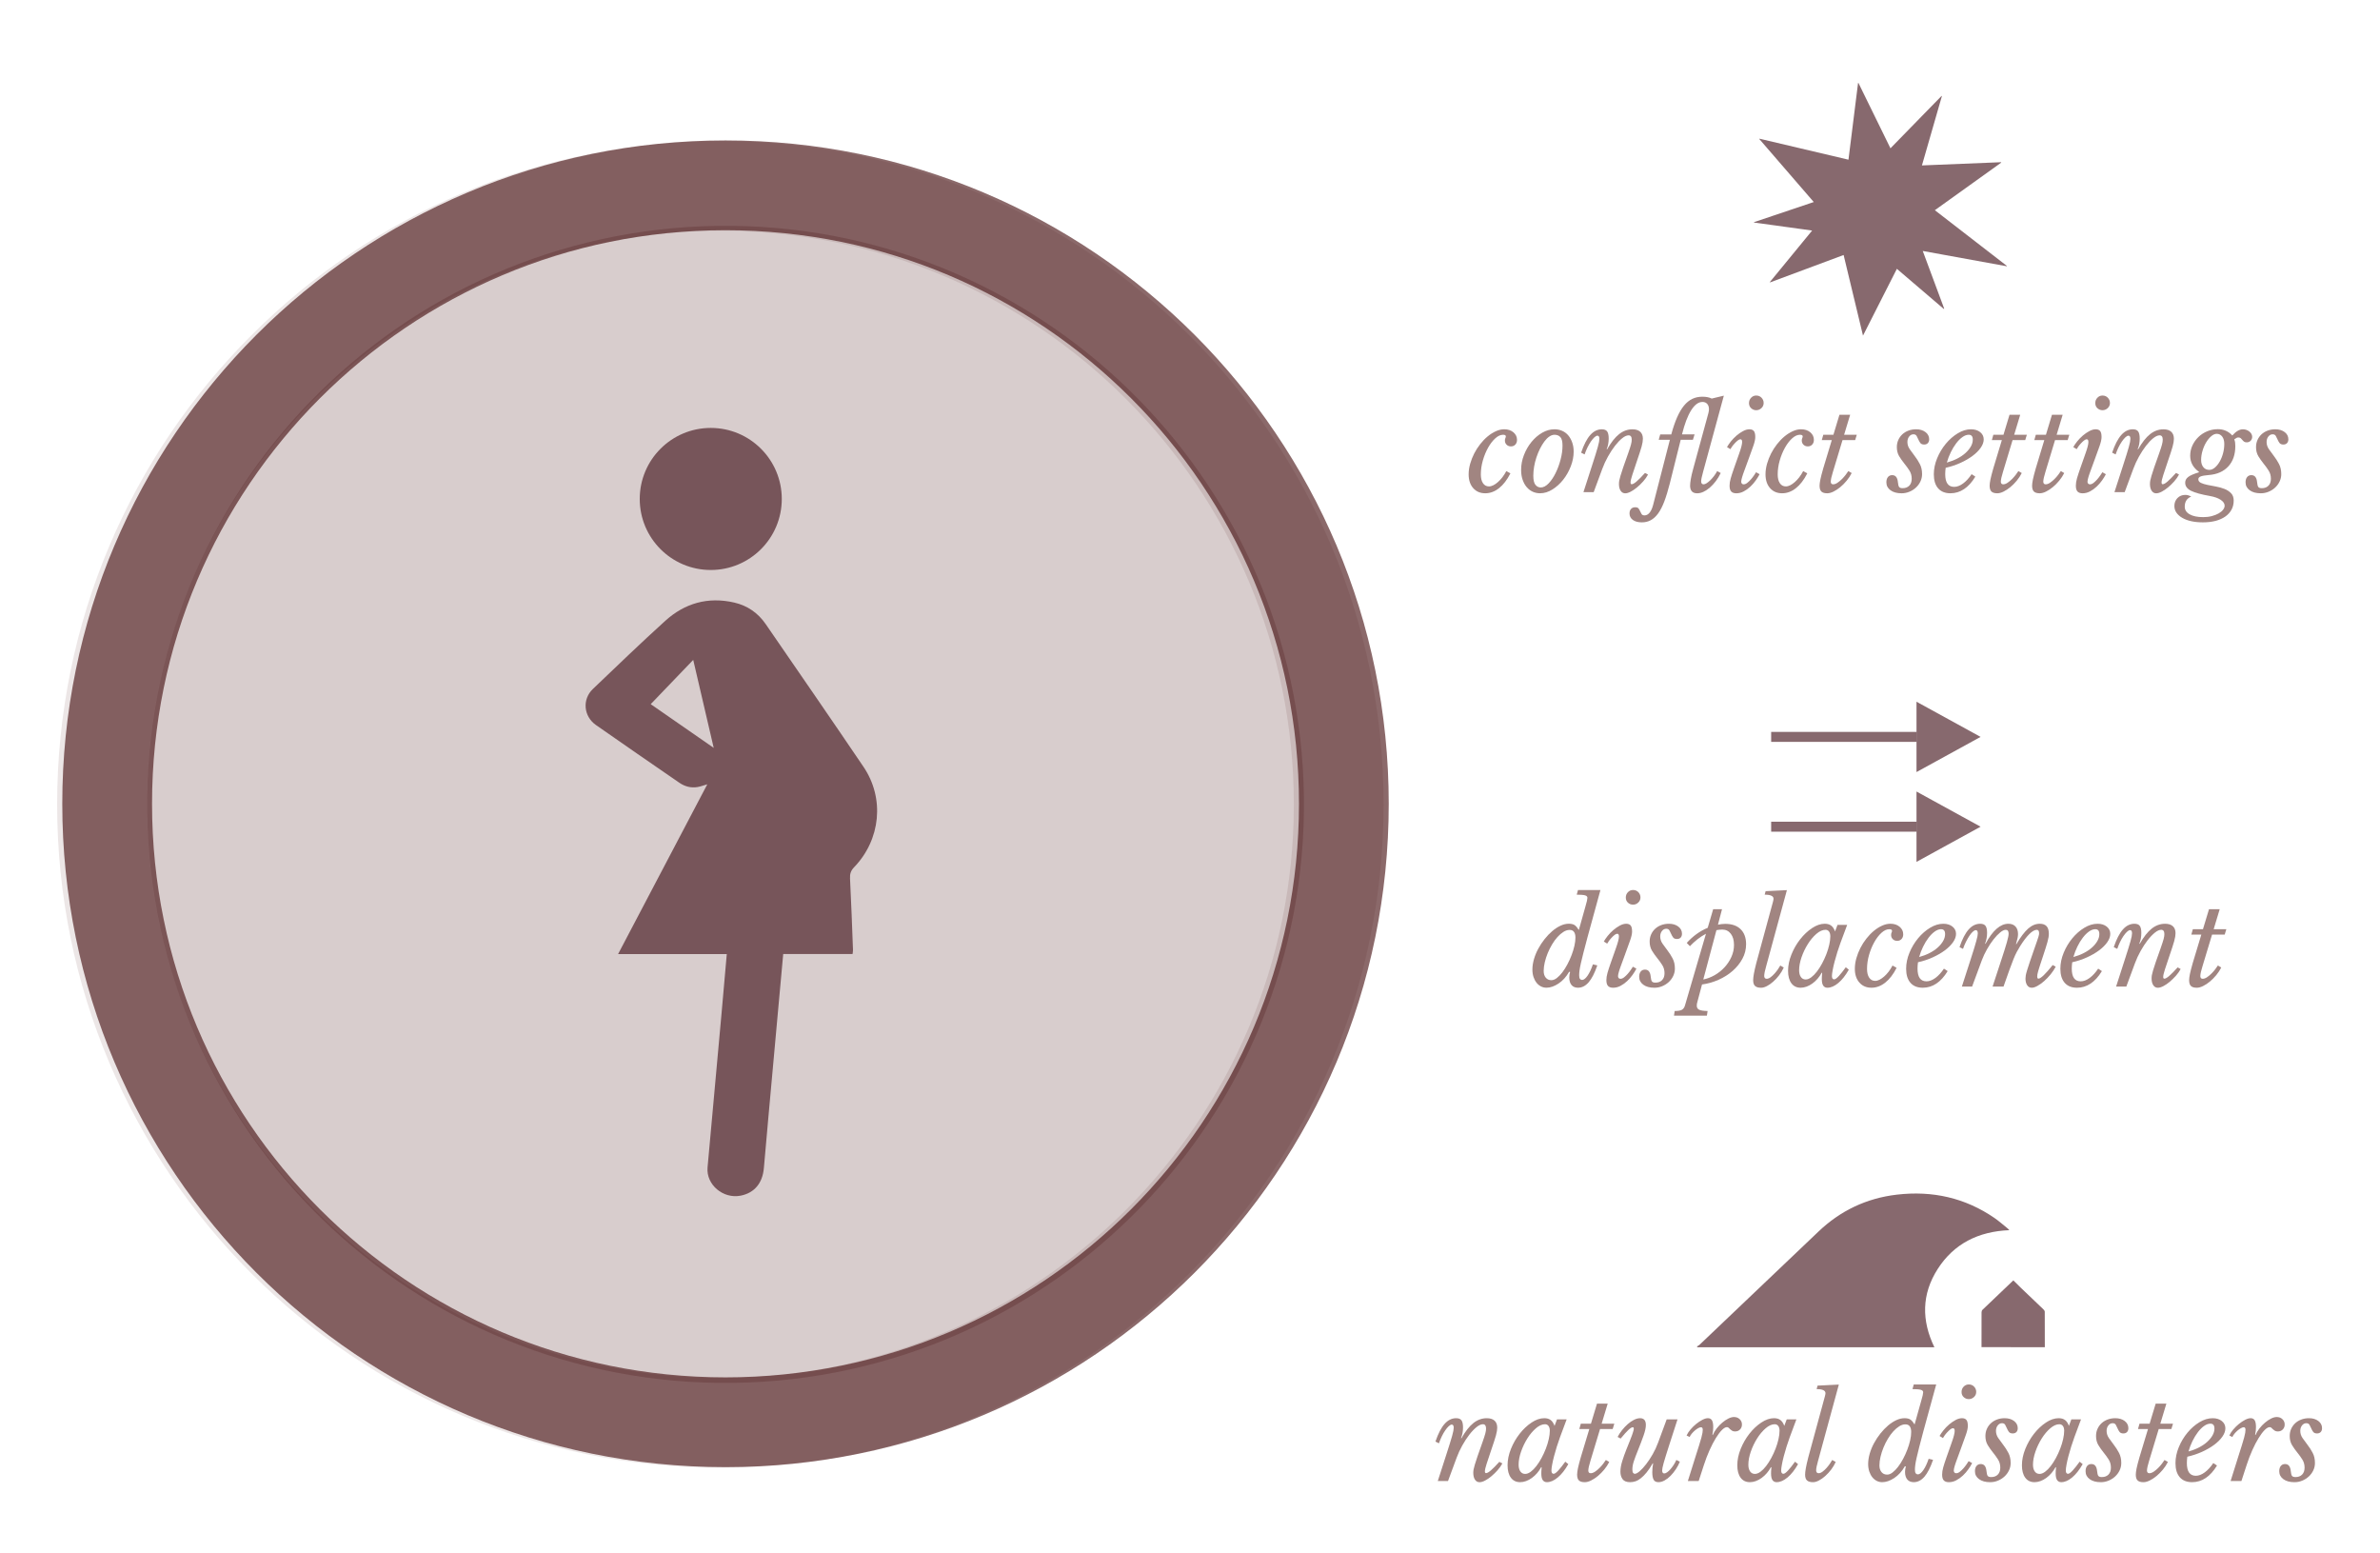 <?xml version="1.0" encoding="utf-8"?>
<!-- Generator: Adobe Illustrator 16.0.0, SVG Export Plug-In . SVG Version: 6.00 Build 0)  -->
<!DOCTYPE svg PUBLIC "-//W3C//DTD SVG 1.1//EN" "http://www.w3.org/Graphics/SVG/1.1/DTD/svg11.dtd">
<svg version="1.1" id="Capa_1" xmlns="http://www.w3.org/2000/svg" xmlns:xlink="http://www.w3.org/1999/xlink" x="0px" y="0px"
	 width="238.636px" height="155.683px" viewBox="0 0 238.636 155.683" enable-background="new 0 0 238.636 155.683"
	 xml:space="preserve">
<path data-anchor-target="#section5"
	data--300-top="stroke-dasharray[sqrt]: 560; stroke-dashoffset: 560;"
	data--900-top="stroke-dasharray[sqrt]: 954; stroke-dashoffset: 560;"
	data--1500-top="stroke-dasharray[swing]: 954; stroke-dashoffset: 560;"
	data--2500-top="stroke-dasharray[swing]: 560; stroke-dashoffset: 560;"
	opacity="0.1" fill="none" stroke="#3E0508" stroke-width="9" stroke-miterlimit="10" enable-background="new    " d="
	M72.229,18.637c34.241,0,62,27.758,62,62s-27.759,62-62,62c-34.242,0-62-27.758-62-62S37.986,18.637,72.229,18.637z"/>
<path data-anchor-target="#section5"
	data--500-top="stroke-dasharray[sqrt]: 333; stroke-dashoffset: 333;"
	data--900-top="stroke-dasharray[sqrt]: 440; stroke-dashoffset: 333;"
	data--1500-top="stroke-dasharray[swing]: 440; stroke-dashoffset: 333;"
	data--3000-top="stroke-dasharray[swing]: 333; stroke-dashoffset: 333;" opacity="0.2" fill="none" stroke="#3E0508" stroke-width="58" stroke-miterlimit="10" enable-background="new    " d="
	M72.347,51.639c16.014-0.22,29.175,12.584,29.396,28.6c0.22,16.015-12.585,29.175-28.599,29.396
	c-16.016,0.22-29.176-12.584-29.396-28.6C43.527,65.021,56.331,51.86,72.347,51.639z"/>
<path data-anchor-target="#section5"
	data--600-top="stroke-dasharray[sqrt]: 560; stroke-dashoffset: 560;"
	data--900-top="stroke-dasharray[sqrt]: 788; stroke-dashoffset: 560;"
	data--1500-top="stroke-dasharray[swing]: 788; stroke-dashoffset: 560;"
	data--2000-top="stroke-dasharray[swing]: 560; stroke-dashoffset: 560;"
	 opacity="0.6" fill="none" stroke="#3E0508" stroke-width="9" stroke-miterlimit="10" enable-background="new    " d="
	M72.745,18.578c34.241,0,62,27.759,62,62c0,34.242-27.759,62-62,62s-62-27.758-62-62C10.745,46.337,38.504,18.578,72.745,18.578z"/>
<g>
	<g opacity="0.504">
		<path fill="#450D06" d="M148.688,142.778c-0.187,0-0.398,0.095-0.636,0.285c-0.237,0.191-0.479,0.443-0.724,0.759
			c-0.244,0.314-0.479,0.674-0.705,1.078s-0.416,0.816-0.571,1.236l-0.863,2.333h-1.026l0.863-2.671
			c0.14-0.428,0.256-0.793,0.35-1.097c0.094-0.303,0.169-0.558,0.228-0.764s0.099-0.373,0.122-0.501
			c0.023-0.129,0.035-0.231,0.035-0.31c0-0.21-0.066-0.314-0.198-0.314c-0.086,0-0.187,0.054-0.303,0.163
			c-0.117,0.108-0.235,0.251-0.356,0.426c-0.12,0.175-0.235,0.375-0.344,0.601c-0.109,0.226-0.202,0.455-0.28,0.688l-0.35-0.175
			c0.272-0.801,0.577-1.392,0.916-1.772c0.338-0.381,0.725-0.571,1.16-0.571c0.249,0,0.426,0.069,0.53,0.21
			c0.105,0.14,0.158,0.377,0.158,0.711c0,0.396-0.066,0.751-0.198,1.062l0.034,0.035c0.396-0.7,0.799-1.211,1.207-1.534
			c0.408-0.322,0.854-0.483,1.336-0.483c0.342,0,0.603,0.081,0.781,0.244c0.179,0.164,0.269,0.397,0.269,0.7
			c0,0.102-0.01,0.214-0.029,0.338c-0.02,0.125-0.053,0.274-0.1,0.449c-0.046,0.175-0.11,0.384-0.192,0.624
			c-0.081,0.241-0.181,0.537-0.297,0.887c-0.179,0.528-0.327,0.972-0.443,1.329c-0.116,0.358-0.175,0.611-0.175,0.759
			c0,0.116,0.039,0.175,0.116,0.175c0.109,0,0.269-0.09,0.479-0.269s0.494-0.467,0.852-0.863l0.303,0.164
			c-0.124,0.232-0.285,0.46-0.483,0.682s-0.404,0.422-0.618,0.601c-0.214,0.18-0.426,0.323-0.636,0.432
			c-0.21,0.109-0.393,0.163-0.549,0.163c-0.194,0-0.348-0.085-0.46-0.256c-0.113-0.171-0.169-0.396-0.169-0.677
			c0-0.108,0.009-0.22,0.028-0.332c0.02-0.113,0.061-0.274,0.123-0.484c0.062-0.21,0.153-0.492,0.273-0.846
			c0.121-0.354,0.286-0.822,0.496-1.405c0.07-0.202,0.128-0.373,0.175-0.514c0.047-0.14,0.084-0.262,0.111-0.367
			c0.026-0.104,0.046-0.196,0.058-0.273c0.012-0.078,0.018-0.152,0.018-0.222C149.002,142.922,148.897,142.778,148.688,142.778z"/>
		<path fill="#450D06" d="M156.116,142.288h0.969l-0.665,1.784c-0.109,0.296-0.216,0.611-0.321,0.945
			c-0.104,0.334-0.198,0.657-0.279,0.968c-0.082,0.312-0.146,0.595-0.192,0.852c-0.047,0.257-0.07,0.447-0.07,0.571
			c0,0.226,0.074,0.339,0.222,0.339c0.108,0,0.267-0.113,0.473-0.339c0.205-0.226,0.437-0.517,0.693-0.875l0.304,0.245
			c-0.327,0.576-0.679,1.021-1.056,1.336c-0.377,0.314-0.74,0.472-1.091,0.472c-0.179,0-0.316-0.067-0.414-0.204
			c-0.097-0.136-0.146-0.359-0.146-0.67c0-0.07,0.002-0.152,0.006-0.245c0.004-0.094,0.014-0.218,0.029-0.373l-0.047-0.012
			c-0.116,0.218-0.255,0.418-0.414,0.601s-0.332,0.342-0.519,0.479c-0.188,0.136-0.382,0.24-0.584,0.314s-0.4,0.11-0.595,0.11
			c-0.396,0-0.705-0.149-0.927-0.448c-0.222-0.3-0.333-0.714-0.333-1.242c0-0.537,0.113-1.085,0.339-1.645
			c0.226-0.561,0.517-1.067,0.875-1.522c0.357-0.455,0.754-0.828,1.189-1.119c0.436-0.292,0.863-0.438,1.282-0.438
			c0.257,0,0.467,0.06,0.63,0.181c0.164,0.12,0.296,0.316,0.396,0.589L156.116,142.288z M154.915,142.778
			c-0.296,0-0.601,0.136-0.915,0.408c-0.315,0.272-0.601,0.612-0.857,1.021s-0.467,0.848-0.63,1.317
			c-0.163,0.471-0.245,0.908-0.245,1.313c0,0.28,0.059,0.504,0.175,0.671c0.117,0.167,0.276,0.25,0.479,0.25
			c0.179,0,0.365-0.071,0.56-0.215c0.194-0.145,0.383-0.335,0.565-0.572c0.183-0.236,0.356-0.507,0.52-0.811
			c0.163-0.303,0.307-0.616,0.432-0.938c0.124-0.322,0.222-0.64,0.291-0.951c0.07-0.311,0.105-0.591,0.105-0.839
			c0-0.202-0.043-0.362-0.129-0.479C155.18,142.836,155.063,142.778,154.915,142.778z"/>
		<path fill="#450D06" d="M160.433,143.256l-0.969,3.208c-0.132,0.42-0.202,0.738-0.21,0.956c0,0.07,0.018,0.133,0.053,0.187
			c0.035,0.055,0.096,0.082,0.181,0.082c0.141,0,0.288-0.053,0.443-0.157c0.155-0.105,0.305-0.229,0.449-0.374
			c0.144-0.144,0.272-0.291,0.385-0.442c0.112-0.152,0.196-0.271,0.251-0.356l0.338,0.198c-0.132,0.265-0.299,0.52-0.501,0.765
			c-0.203,0.244-0.416,0.46-0.642,0.646c-0.226,0.188-0.453,0.337-0.683,0.449c-0.229,0.113-0.438,0.169-0.624,0.169
			c-0.272,0-0.469-0.058-0.589-0.175c-0.121-0.116-0.181-0.311-0.181-0.583c0-0.155,0.027-0.365,0.081-0.63
			c0.055-0.264,0.148-0.626,0.28-1.085l0.863-2.857h-1.003l0.151-0.536h1.015l0.606-2.006h1.073l-0.606,2.006h1.271l-0.164,0.536
			H160.433z"/>
		<path fill="#450D06" d="M163.919,147.747c0.125,0,0.288-0.088,0.49-0.263s0.416-0.408,0.642-0.7
			c0.226-0.291,0.445-0.624,0.659-0.997s0.395-0.762,0.542-1.166l0.863-2.333h1.085l-0.863,2.671
			c-0.125,0.389-0.229,0.722-0.315,0.997c-0.085,0.276-0.155,0.51-0.21,0.7c-0.054,0.19-0.093,0.346-0.116,0.467
			c-0.023,0.12-0.035,0.216-0.035,0.285c0,0.202,0.07,0.304,0.21,0.304c0.078,0,0.171-0.037,0.28-0.111
			c0.108-0.073,0.22-0.175,0.332-0.303c0.112-0.129,0.222-0.272,0.326-0.432c0.105-0.159,0.196-0.328,0.274-0.508l0.35,0.175
			c-0.101,0.257-0.232,0.508-0.396,0.753c-0.163,0.245-0.34,0.465-0.53,0.659s-0.391,0.35-0.601,0.466
			c-0.21,0.117-0.416,0.175-0.618,0.175c-0.241,0-0.404-0.085-0.49-0.256c-0.085-0.171-0.128-0.416-0.128-0.735
			c0-0.132,0.006-0.273,0.018-0.426c0.012-0.151,0.033-0.301,0.063-0.448l-0.034-0.035c-0.21,0.373-0.414,0.681-0.612,0.921
			c-0.198,0.241-0.391,0.436-0.578,0.583c-0.187,0.148-0.369,0.251-0.548,0.31s-0.354,0.087-0.524,0.087
			c-0.366,0-0.62-0.101-0.765-0.303c-0.144-0.202-0.216-0.451-0.216-0.746c0-0.327,0.063-0.687,0.188-1.079
			c0.124-0.393,0.256-0.764,0.396-1.114c0.14-0.35,0.258-0.646,0.355-0.886c0.097-0.241,0.175-0.443,0.233-0.606
			c0.058-0.164,0.101-0.296,0.128-0.397c0.027-0.101,0.041-0.183,0.041-0.244c0-0.031-0.006-0.061-0.018-0.088
			s-0.041-0.041-0.088-0.041c-0.101,0-0.246,0.09-0.437,0.269c-0.191,0.179-0.449,0.467-0.776,0.863l-0.303-0.163
			c0.116-0.226,0.264-0.451,0.443-0.677c0.179-0.226,0.369-0.428,0.571-0.606s0.412-0.323,0.63-0.432
			c0.218-0.109,0.42-0.163,0.606-0.163c0.389,0,0.583,0.226,0.583,0.676c0,0.272-0.076,0.624-0.228,1.056s-0.348,0.947-0.589,1.546
			c-0.155,0.381-0.284,0.723-0.385,1.026c-0.102,0.303-0.151,0.579-0.151,0.828c0,0.163,0.022,0.277,0.069,0.344
			S163.85,147.747,163.919,147.747z"/>
		<path fill="#450D06" d="M169.109,143.909c0.085-0.194,0.216-0.395,0.391-0.601s0.365-0.393,0.571-0.56s0.414-0.306,0.624-0.414
			c0.21-0.109,0.393-0.163,0.548-0.163c0.187,0,0.323,0.069,0.408,0.21c0.086,0.14,0.129,0.365,0.129,0.676
			c0,0.125-0.006,0.245-0.018,0.362c-0.012,0.116-0.033,0.252-0.064,0.408l0.035,0.034c0.094-0.225,0.226-0.446,0.396-0.664
			s0.355-0.41,0.554-0.577c0.198-0.168,0.4-0.304,0.606-0.409c0.206-0.104,0.398-0.157,0.578-0.157c0.225,0,0.414,0.072,0.565,0.216
			c0.151,0.145,0.228,0.321,0.228,0.531c0,0.202-0.064,0.369-0.192,0.501c-0.129,0.133-0.294,0.198-0.496,0.198
			c-0.124,0-0.224-0.023-0.297-0.069c-0.074-0.047-0.139-0.096-0.193-0.146c-0.054-0.05-0.104-0.099-0.151-0.146
			s-0.104-0.07-0.175-0.07c-0.147,0-0.318,0.1-0.513,0.298c-0.195,0.198-0.396,0.469-0.606,0.811s-0.419,0.742-0.624,1.201
			c-0.206,0.459-0.396,0.952-0.566,1.481l-0.524,1.609h-1.085l0.758-2.414c0.148-0.467,0.271-0.854,0.368-1.161
			c0.097-0.307,0.173-0.563,0.228-0.77c0.054-0.206,0.091-0.367,0.11-0.483c0.02-0.117,0.029-0.218,0.029-0.304
			c0-0.171-0.059-0.257-0.175-0.257c-0.078,0-0.174,0.031-0.286,0.094s-0.224,0.14-0.332,0.233c-0.109,0.093-0.212,0.198-0.31,0.314
			c-0.097,0.117-0.169,0.229-0.216,0.338L169.109,143.909z"/>
		<path fill="#450D06" d="M179.151,142.288h0.969l-0.665,1.784c-0.109,0.296-0.216,0.611-0.321,0.945
			c-0.104,0.334-0.198,0.657-0.279,0.968c-0.082,0.312-0.146,0.595-0.192,0.852c-0.047,0.257-0.07,0.447-0.07,0.571
			c0,0.226,0.074,0.339,0.222,0.339c0.108,0,0.267-0.113,0.473-0.339c0.205-0.226,0.437-0.517,0.693-0.875l0.304,0.245
			c-0.327,0.576-0.679,1.021-1.056,1.336c-0.377,0.314-0.74,0.472-1.091,0.472c-0.179,0-0.316-0.067-0.414-0.204
			c-0.097-0.136-0.146-0.359-0.146-0.67c0-0.07,0.002-0.152,0.006-0.245c0.004-0.094,0.014-0.218,0.029-0.373l-0.047-0.012
			c-0.116,0.218-0.255,0.418-0.414,0.601s-0.332,0.342-0.519,0.479c-0.188,0.136-0.382,0.24-0.584,0.314s-0.4,0.11-0.595,0.11
			c-0.396,0-0.705-0.149-0.927-0.448c-0.222-0.3-0.333-0.714-0.333-1.242c0-0.537,0.113-1.085,0.339-1.645
			c0.226-0.561,0.517-1.067,0.875-1.522c0.357-0.455,0.754-0.828,1.189-1.119c0.436-0.292,0.863-0.438,1.282-0.438
			c0.257,0,0.467,0.06,0.63,0.181c0.164,0.12,0.296,0.316,0.396,0.589L179.151,142.288z M177.95,142.778
			c-0.296,0-0.601,0.136-0.915,0.408c-0.315,0.272-0.601,0.612-0.857,1.021s-0.467,0.848-0.63,1.317
			c-0.163,0.471-0.245,0.908-0.245,1.313c0,0.28,0.059,0.504,0.175,0.671c0.117,0.167,0.276,0.25,0.479,0.25
			c0.179,0,0.365-0.071,0.56-0.215c0.194-0.145,0.383-0.335,0.565-0.572c0.183-0.236,0.356-0.507,0.52-0.811
			c0.163-0.303,0.307-0.616,0.432-0.938c0.124-0.322,0.222-0.64,0.291-0.951c0.07-0.311,0.105-0.591,0.105-0.839
			c0-0.202-0.043-0.362-0.129-0.479C178.215,142.836,178.098,142.778,177.95,142.778z"/>
		<path fill="#450D06" d="M182.86,140.41c0.038-0.14,0.077-0.281,0.116-0.426c0.039-0.144,0.059-0.25,0.059-0.32
			c0-0.272-0.296-0.408-0.887-0.408l0.094-0.35l2.134-0.105l-2.088,7.663c-0.062,0.21-0.108,0.395-0.14,0.554
			s-0.047,0.294-0.047,0.402c0,0.07,0.02,0.133,0.059,0.187c0.039,0.055,0.101,0.082,0.187,0.082c0.124,0,0.257-0.053,0.396-0.157
			c0.14-0.105,0.274-0.229,0.402-0.374c0.129-0.144,0.243-0.291,0.345-0.442c0.101-0.152,0.175-0.271,0.221-0.356l0.351,0.198
			c-0.117,0.265-0.269,0.52-0.455,0.765c-0.187,0.244-0.385,0.46-0.595,0.646c-0.21,0.188-0.422,0.337-0.636,0.449
			c-0.214,0.113-0.41,0.169-0.589,0.169c-0.272,0-0.473-0.058-0.601-0.175c-0.129-0.116-0.192-0.311-0.192-0.583
			c0-0.155,0.023-0.365,0.069-0.63c0.047-0.264,0.129-0.626,0.245-1.085L182.86,140.41z"/>
		<path fill="#450D06" d="M192.645,140.398c0.063-0.21,0.109-0.385,0.141-0.524c0.03-0.14,0.046-0.241,0.046-0.304
			c0-0.116-0.077-0.198-0.232-0.244c-0.156-0.047-0.436-0.07-0.84-0.07l0.128-0.467h2.251l-1.295,4.724
			c-0.163,0.606-0.299,1.124-0.408,1.552c-0.108,0.428-0.196,0.787-0.262,1.078c-0.066,0.292-0.111,0.531-0.135,0.718
			s-0.034,0.342-0.034,0.467c0,0.179,0.026,0.303,0.081,0.373c0.055,0.069,0.124,0.104,0.21,0.104c0.171,0,0.355-0.144,0.554-0.432
			c0.198-0.287,0.375-0.664,0.531-1.131l0.443,0.104c-0.265,0.771-0.555,1.336-0.869,1.697c-0.315,0.361-0.671,0.542-1.067,0.542
			c-0.28,0-0.495-0.089-0.647-0.268c-0.151-0.179-0.228-0.436-0.228-0.771c0-0.085,0.008-0.175,0.023-0.268
			c0.016-0.094,0.035-0.183,0.059-0.269L191,146.988c-0.295,0.514-0.652,0.908-1.072,1.184c-0.42,0.276-0.82,0.414-1.202,0.414
			c-0.202,0-0.389-0.044-0.56-0.134c-0.171-0.089-0.318-0.214-0.443-0.373c-0.124-0.159-0.224-0.35-0.297-0.571
			c-0.074-0.222-0.111-0.469-0.111-0.741c0-0.334,0.053-0.682,0.158-1.044c0.104-0.361,0.248-0.711,0.432-1.05
			c0.182-0.338,0.395-0.658,0.635-0.962c0.241-0.303,0.496-0.569,0.765-0.799c0.268-0.229,0.544-0.41,0.828-0.542
			c0.283-0.133,0.562-0.198,0.834-0.198c0.264,0,0.464,0.051,0.601,0.151c0.136,0.102,0.27,0.261,0.402,0.479L192.645,140.398z
			 M191.047,142.79c-0.202,0-0.406,0.063-0.612,0.192c-0.206,0.128-0.406,0.299-0.601,0.513s-0.375,0.461-0.542,0.741
			c-0.168,0.279-0.313,0.571-0.438,0.874c-0.125,0.304-0.224,0.611-0.298,0.922c-0.073,0.311-0.11,0.603-0.11,0.875
			c0,0.279,0.07,0.503,0.21,0.67c0.14,0.168,0.326,0.251,0.56,0.251c0.179,0,0.361-0.071,0.548-0.216
			c0.188-0.144,0.37-0.332,0.549-0.565s0.348-0.5,0.507-0.799c0.159-0.3,0.3-0.606,0.42-0.922c0.121-0.314,0.216-0.626,0.286-0.933
			c0.07-0.308,0.104-0.585,0.104-0.834c0-0.241-0.046-0.43-0.14-0.565C191.396,142.857,191.249,142.79,191.047,142.79z"/>
		<path fill="#450D06" d="M195.689,144.621c0.108-0.304,0.187-0.549,0.232-0.735c0.047-0.187,0.07-0.334,0.07-0.443
			c0-0.108-0.018-0.181-0.053-0.215c-0.034-0.035-0.071-0.053-0.11-0.053c-0.086,0-0.179,0.041-0.28,0.122
			c-0.101,0.082-0.202,0.177-0.303,0.286c-0.102,0.108-0.19,0.218-0.269,0.326c-0.078,0.109-0.132,0.194-0.163,0.257l-0.339-0.21
			c0.094-0.171,0.224-0.361,0.392-0.571c0.167-0.21,0.355-0.404,0.565-0.583s0.428-0.329,0.653-0.449
			c0.225-0.121,0.438-0.181,0.641-0.181c0.194,0,0.341,0.057,0.438,0.169c0.098,0.112,0.146,0.316,0.146,0.612
			c0,0.226-0.068,0.528-0.204,0.909c-0.137,0.382-0.313,0.871-0.531,1.47l-0.432,1.179c-0.016,0.038-0.037,0.099-0.063,0.181
			c-0.027,0.081-0.055,0.167-0.082,0.256c-0.027,0.09-0.051,0.178-0.07,0.263c-0.02,0.086-0.028,0.156-0.028,0.21
			c0,0.07,0.019,0.133,0.058,0.187c0.039,0.055,0.102,0.082,0.187,0.082c0.117,0,0.237-0.049,0.362-0.146
			c0.124-0.098,0.244-0.212,0.361-0.345c0.116-0.132,0.222-0.266,0.314-0.402c0.094-0.136,0.163-0.243,0.21-0.32l0.351,0.198
			c-0.094,0.187-0.221,0.393-0.38,0.618s-0.34,0.434-0.542,0.624s-0.424,0.35-0.665,0.478c-0.241,0.129-0.489,0.192-0.746,0.192
			c-0.226,0-0.395-0.058-0.508-0.175c-0.112-0.116-0.169-0.311-0.169-0.583c0-0.226,0.037-0.468,0.111-0.729
			c0.073-0.261,0.181-0.589,0.32-0.986L195.689,144.621z M197.403,140.259c-0.194,0-0.363-0.066-0.507-0.198
			c-0.145-0.132-0.216-0.304-0.216-0.514c0-0.209,0.069-0.389,0.21-0.536c0.14-0.147,0.311-0.222,0.513-0.222
			c0.218,0,0.396,0.074,0.537,0.222c0.14,0.147,0.21,0.323,0.21,0.525s-0.074,0.373-0.222,0.513
			C197.78,140.188,197.605,140.259,197.403,140.259z"/>
		<path fill="#450D06" d="M199.072,143.956c0-0.257,0.048-0.494,0.146-0.712c0.097-0.217,0.231-0.405,0.402-0.565
			c0.171-0.159,0.375-0.283,0.612-0.373c0.237-0.089,0.496-0.134,0.775-0.134c0.373,0,0.685,0.093,0.934,0.279
			c0.248,0.187,0.373,0.428,0.373,0.724c0,0.163-0.045,0.291-0.135,0.385c-0.089,0.093-0.212,0.14-0.367,0.14
			c-0.179,0-0.307-0.052-0.385-0.157c-0.078-0.104-0.144-0.222-0.198-0.35c-0.055-0.129-0.112-0.247-0.175-0.356
			c-0.063-0.108-0.167-0.163-0.315-0.163c-0.171,0-0.314,0.074-0.431,0.222c-0.117,0.148-0.176,0.331-0.176,0.548
			c0,0.257,0.076,0.496,0.228,0.718c0.152,0.222,0.321,0.453,0.508,0.694s0.355,0.505,0.507,0.793
			c0.152,0.287,0.228,0.626,0.228,1.015c0,0.265-0.057,0.513-0.169,0.746s-0.265,0.438-0.455,0.612s-0.41,0.313-0.658,0.414
			c-0.249,0.102-0.506,0.151-0.771,0.151c-0.466,0-0.838-0.101-1.113-0.303c-0.276-0.202-0.414-0.467-0.414-0.793
			c0-0.226,0.052-0.402,0.157-0.531c0.104-0.128,0.247-0.192,0.426-0.192c0.334,0,0.524,0.229,0.571,0.688
			c0.023,0.249,0.064,0.414,0.123,0.496c0.058,0.081,0.177,0.122,0.355,0.122c0.279,0,0.501-0.084,0.665-0.251
			c0.163-0.167,0.244-0.398,0.244-0.693c0-0.312-0.077-0.588-0.233-0.828c-0.155-0.241-0.326-0.477-0.513-0.706
			s-0.357-0.473-0.514-0.729C199.149,144.609,199.072,144.306,199.072,143.956z"/>
		<path fill="#450D06" d="M207.69,142.288h0.969l-0.665,1.784c-0.109,0.296-0.216,0.611-0.321,0.945
			c-0.104,0.334-0.198,0.657-0.279,0.968c-0.082,0.312-0.146,0.595-0.192,0.852c-0.047,0.257-0.07,0.447-0.07,0.571
			c0,0.226,0.074,0.339,0.222,0.339c0.108,0,0.267-0.113,0.473-0.339c0.205-0.226,0.437-0.517,0.693-0.875l0.304,0.245
			c-0.327,0.576-0.679,1.021-1.056,1.336c-0.377,0.314-0.74,0.472-1.091,0.472c-0.179,0-0.316-0.067-0.414-0.204
			c-0.097-0.136-0.146-0.359-0.146-0.67c0-0.07,0.002-0.152,0.006-0.245c0.004-0.094,0.014-0.218,0.029-0.373l-0.047-0.012
			c-0.116,0.218-0.255,0.418-0.414,0.601s-0.332,0.342-0.519,0.479c-0.188,0.136-0.382,0.24-0.584,0.314s-0.4,0.11-0.595,0.11
			c-0.396,0-0.705-0.149-0.927-0.448c-0.222-0.3-0.333-0.714-0.333-1.242c0-0.537,0.113-1.085,0.339-1.645
			c0.226-0.561,0.517-1.067,0.875-1.522c0.357-0.455,0.754-0.828,1.189-1.119c0.436-0.292,0.863-0.438,1.282-0.438
			c0.257,0,0.467,0.06,0.63,0.181c0.164,0.12,0.296,0.316,0.396,0.589L207.69,142.288z M206.489,142.778
			c-0.296,0-0.601,0.136-0.915,0.408c-0.315,0.272-0.601,0.612-0.857,1.021s-0.467,0.848-0.63,1.317
			c-0.163,0.471-0.245,0.908-0.245,1.313c0,0.28,0.059,0.504,0.175,0.671c0.117,0.167,0.276,0.25,0.479,0.25
			c0.179,0,0.365-0.071,0.56-0.215c0.194-0.145,0.383-0.335,0.565-0.572c0.183-0.236,0.356-0.507,0.52-0.811
			c0.163-0.303,0.307-0.616,0.432-0.938c0.124-0.322,0.222-0.64,0.291-0.951c0.07-0.311,0.105-0.591,0.105-0.839
			c0-0.202-0.043-0.362-0.129-0.479C206.754,142.836,206.637,142.778,206.489,142.778z"/>
		<path fill="#450D06" d="M210.164,143.956c0-0.257,0.048-0.494,0.146-0.712c0.097-0.217,0.231-0.405,0.402-0.565
			c0.171-0.159,0.375-0.283,0.612-0.373c0.237-0.089,0.496-0.134,0.775-0.134c0.373,0,0.685,0.093,0.934,0.279
			c0.248,0.187,0.373,0.428,0.373,0.724c0,0.163-0.045,0.291-0.135,0.385c-0.089,0.093-0.212,0.14-0.367,0.14
			c-0.179,0-0.307-0.052-0.385-0.157c-0.078-0.104-0.144-0.222-0.198-0.35c-0.055-0.129-0.112-0.247-0.175-0.356
			c-0.063-0.108-0.167-0.163-0.315-0.163c-0.171,0-0.314,0.074-0.431,0.222c-0.117,0.148-0.176,0.331-0.176,0.548
			c0,0.257,0.076,0.496,0.228,0.718c0.152,0.222,0.321,0.453,0.508,0.694s0.355,0.505,0.507,0.793
			c0.152,0.287,0.228,0.626,0.228,1.015c0,0.265-0.057,0.513-0.169,0.746s-0.265,0.438-0.455,0.612s-0.41,0.313-0.658,0.414
			c-0.249,0.102-0.506,0.151-0.771,0.151c-0.466,0-0.838-0.101-1.113-0.303c-0.276-0.202-0.414-0.467-0.414-0.793
			c0-0.226,0.052-0.402,0.157-0.531c0.104-0.128,0.247-0.192,0.426-0.192c0.334,0,0.524,0.229,0.571,0.688
			c0.023,0.249,0.064,0.414,0.123,0.496c0.058,0.081,0.177,0.122,0.355,0.122c0.279,0,0.501-0.084,0.665-0.251
			c0.163-0.167,0.244-0.398,0.244-0.693c0-0.312-0.077-0.588-0.233-0.828c-0.155-0.241-0.326-0.477-0.513-0.706
			s-0.357-0.473-0.514-0.729C210.241,144.609,210.164,144.306,210.164,143.956z"/>
		<path fill="#450D06" d="M216.45,143.256l-0.969,3.208c-0.132,0.42-0.202,0.738-0.21,0.956c0,0.07,0.018,0.133,0.053,0.187
			c0.035,0.055,0.096,0.082,0.181,0.082c0.141,0,0.288-0.053,0.443-0.157c0.155-0.105,0.305-0.229,0.449-0.374
			c0.144-0.144,0.272-0.291,0.385-0.442c0.112-0.152,0.196-0.271,0.251-0.356l0.338,0.198c-0.132,0.265-0.299,0.52-0.501,0.765
			c-0.203,0.244-0.416,0.46-0.642,0.646c-0.226,0.188-0.453,0.337-0.683,0.449c-0.229,0.113-0.438,0.169-0.624,0.169
			c-0.272,0-0.469-0.058-0.589-0.175c-0.121-0.116-0.181-0.311-0.181-0.583c0-0.155,0.027-0.365,0.081-0.63
			c0.055-0.264,0.148-0.626,0.28-1.085l0.863-2.857h-1.003l0.151-0.536h1.015l0.606-2.006h1.073l-0.606,2.006h1.271l-0.164,0.536
			H216.45z"/>
		<path fill="#450D06" d="M222.293,146.919c-0.677,1.111-1.509,1.667-2.496,1.667c-0.536,0-0.948-0.165-1.236-0.495
			s-0.432-0.799-0.432-1.405c0-0.537,0.111-1.073,0.333-1.609c0.222-0.537,0.511-1.021,0.868-1.452s0.759-0.782,1.201-1.05
			c0.443-0.269,0.887-0.402,1.33-0.402c0.373,0,0.679,0.095,0.916,0.285c0.236,0.19,0.355,0.434,0.355,0.729
			c0,0.272-0.102,0.552-0.304,0.84c-0.202,0.287-0.477,0.56-0.822,0.816c-0.346,0.256-0.75,0.489-1.213,0.699
			s-0.954,0.373-1.476,0.49c-0.016,0.108-0.027,0.216-0.034,0.32c-0.008,0.105-0.012,0.212-0.012,0.321
			c0,0.848,0.299,1.271,0.897,1.271c0.288,0,0.585-0.113,0.893-0.339c0.307-0.226,0.593-0.536,0.857-0.933L222.293,146.919z
			 M221.628,142.72c-0.202,0-0.412,0.078-0.63,0.233s-0.426,0.363-0.624,0.624s-0.379,0.558-0.542,0.892
			c-0.163,0.335-0.296,0.681-0.396,1.038c0.373-0.101,0.719-0.232,1.038-0.396c0.318-0.163,0.593-0.348,0.822-0.554
			s0.41-0.424,0.542-0.653s0.198-0.461,0.198-0.693C222.036,142.883,221.9,142.72,221.628,142.72z"/>
		<path fill="#450D06" d="M223.529,143.909c0.085-0.194,0.216-0.395,0.391-0.601s0.365-0.393,0.571-0.56s0.414-0.306,0.624-0.414
			c0.21-0.109,0.393-0.163,0.548-0.163c0.187,0,0.323,0.069,0.408,0.21c0.086,0.14,0.129,0.365,0.129,0.676
			c0,0.125-0.006,0.245-0.018,0.362c-0.012,0.116-0.033,0.252-0.064,0.408l0.035,0.034c0.094-0.225,0.226-0.446,0.396-0.664
			s0.355-0.41,0.554-0.577c0.198-0.168,0.4-0.304,0.606-0.409c0.206-0.104,0.398-0.157,0.578-0.157c0.225,0,0.414,0.072,0.565,0.216
			c0.151,0.145,0.228,0.321,0.228,0.531c0,0.202-0.064,0.369-0.192,0.501c-0.129,0.133-0.294,0.198-0.496,0.198
			c-0.124,0-0.224-0.023-0.297-0.069c-0.074-0.047-0.139-0.096-0.193-0.146c-0.054-0.05-0.104-0.099-0.151-0.146
			s-0.104-0.07-0.175-0.07c-0.147,0-0.318,0.1-0.513,0.298c-0.195,0.198-0.396,0.469-0.606,0.811s-0.419,0.742-0.624,1.201
			c-0.206,0.459-0.396,0.952-0.566,1.481l-0.524,1.609h-1.085l0.758-2.414c0.148-0.467,0.271-0.854,0.368-1.161
			c0.097-0.307,0.173-0.563,0.228-0.77c0.054-0.206,0.091-0.367,0.11-0.483c0.02-0.117,0.029-0.218,0.029-0.304
			c0-0.171-0.059-0.257-0.175-0.257c-0.078,0-0.174,0.031-0.286,0.094s-0.224,0.14-0.332,0.233c-0.109,0.093-0.212,0.198-0.31,0.314
			c-0.097,0.117-0.169,0.229-0.216,0.338L223.529,143.909z"/>
		<path fill="#450D06" d="M229.583,143.956c0-0.257,0.048-0.494,0.146-0.712c0.097-0.217,0.231-0.405,0.402-0.565
			c0.171-0.159,0.375-0.283,0.612-0.373c0.237-0.089,0.496-0.134,0.775-0.134c0.373,0,0.685,0.093,0.934,0.279
			c0.248,0.187,0.373,0.428,0.373,0.724c0,0.163-0.045,0.291-0.135,0.385c-0.089,0.093-0.212,0.14-0.367,0.14
			c-0.179,0-0.307-0.052-0.385-0.157c-0.078-0.104-0.144-0.222-0.198-0.35c-0.055-0.129-0.112-0.247-0.175-0.356
			c-0.063-0.108-0.167-0.163-0.315-0.163c-0.171,0-0.314,0.074-0.431,0.222c-0.117,0.148-0.176,0.331-0.176,0.548
			c0,0.257,0.076,0.496,0.228,0.718c0.152,0.222,0.321,0.453,0.508,0.694s0.355,0.505,0.507,0.793
			c0.152,0.287,0.228,0.626,0.228,1.015c0,0.265-0.057,0.513-0.169,0.746s-0.265,0.438-0.455,0.612s-0.41,0.313-0.658,0.414
			c-0.249,0.102-0.506,0.151-0.771,0.151c-0.466,0-0.838-0.101-1.113-0.303c-0.276-0.202-0.414-0.467-0.414-0.793
			c0-0.226,0.052-0.402,0.157-0.531c0.104-0.128,0.247-0.192,0.426-0.192c0.334,0,0.524,0.229,0.571,0.688
			c0.023,0.249,0.064,0.414,0.123,0.496c0.058,0.081,0.177,0.122,0.355,0.122c0.279,0,0.501-0.084,0.665-0.251
			c0.163-0.167,0.244-0.398,0.244-0.693c0-0.312-0.077-0.588-0.233-0.828c-0.155-0.241-0.326-0.477-0.513-0.706
			s-0.357-0.473-0.514-0.729C229.66,144.609,229.583,144.306,229.583,143.956z"/>
	</g>
</g>
<g>
	<g opacity="0.504">
		<path fill="#450D06" d="M158.979,90.831c0.063-0.21,0.109-0.385,0.141-0.524c0.03-0.14,0.046-0.241,0.046-0.304
			c0-0.116-0.077-0.198-0.232-0.244c-0.156-0.047-0.436-0.07-0.84-0.07l0.128-0.467h2.251l-1.295,4.724
			c-0.163,0.606-0.299,1.124-0.408,1.552c-0.108,0.428-0.196,0.787-0.262,1.078c-0.066,0.292-0.111,0.531-0.135,0.718
			s-0.034,0.342-0.034,0.467c0,0.179,0.026,0.303,0.081,0.373c0.055,0.069,0.124,0.104,0.21,0.104c0.171,0,0.355-0.144,0.554-0.432
			c0.198-0.287,0.375-0.664,0.531-1.131l0.443,0.104c-0.265,0.771-0.555,1.336-0.869,1.697c-0.315,0.361-0.671,0.542-1.067,0.542
			c-0.28,0-0.495-0.089-0.647-0.268c-0.151-0.179-0.228-0.436-0.228-0.771c0-0.085,0.008-0.175,0.023-0.268
			c0.016-0.094,0.035-0.183,0.059-0.269l-0.094-0.023c-0.295,0.514-0.652,0.908-1.072,1.184c-0.42,0.276-0.82,0.414-1.202,0.414
			c-0.202,0-0.389-0.044-0.56-0.134c-0.171-0.089-0.318-0.214-0.443-0.373c-0.124-0.159-0.224-0.35-0.297-0.571
			c-0.074-0.222-0.111-0.469-0.111-0.741c0-0.334,0.053-0.682,0.158-1.044c0.104-0.361,0.248-0.711,0.432-1.05
			c0.182-0.338,0.395-0.658,0.635-0.962c0.241-0.303,0.496-0.569,0.765-0.799c0.268-0.229,0.544-0.41,0.828-0.542
			c0.283-0.133,0.562-0.198,0.834-0.198c0.264,0,0.464,0.051,0.601,0.151c0.136,0.102,0.27,0.261,0.402,0.479L158.979,90.831z
			 M157.382,93.223c-0.202,0-0.406,0.063-0.612,0.192c-0.206,0.128-0.406,0.299-0.601,0.513s-0.375,0.461-0.542,0.741
			c-0.168,0.279-0.313,0.571-0.438,0.874c-0.125,0.304-0.224,0.611-0.298,0.922c-0.073,0.311-0.11,0.603-0.11,0.875
			c0,0.279,0.07,0.503,0.21,0.67c0.14,0.168,0.326,0.251,0.56,0.251c0.179,0,0.361-0.071,0.548-0.216
			c0.188-0.144,0.37-0.332,0.549-0.565s0.348-0.5,0.507-0.799c0.159-0.3,0.3-0.606,0.42-0.922c0.121-0.314,0.216-0.626,0.286-0.933
			c0.07-0.308,0.104-0.585,0.104-0.834c0-0.241-0.046-0.43-0.14-0.565C157.731,93.29,157.584,93.223,157.382,93.223z"/>
		<path fill="#450D06" d="M162.024,95.054c0.108-0.304,0.187-0.549,0.232-0.735c0.047-0.187,0.07-0.334,0.07-0.443
			c0-0.108-0.018-0.181-0.053-0.215c-0.034-0.035-0.071-0.053-0.11-0.053c-0.086,0-0.179,0.041-0.28,0.122
			c-0.101,0.082-0.202,0.177-0.303,0.286c-0.102,0.108-0.19,0.218-0.269,0.326c-0.078,0.109-0.132,0.194-0.163,0.257l-0.339-0.21
			c0.094-0.171,0.224-0.361,0.392-0.571c0.167-0.21,0.355-0.404,0.565-0.583s0.428-0.329,0.653-0.449
			c0.225-0.121,0.438-0.181,0.641-0.181c0.194,0,0.341,0.057,0.438,0.169c0.098,0.112,0.146,0.316,0.146,0.612
			c0,0.226-0.068,0.528-0.204,0.909c-0.137,0.382-0.313,0.871-0.531,1.47l-0.432,1.179c-0.016,0.038-0.037,0.099-0.063,0.181
			c-0.027,0.081-0.055,0.167-0.082,0.256c-0.027,0.09-0.051,0.178-0.07,0.263c-0.02,0.086-0.028,0.156-0.028,0.21
			c0,0.07,0.019,0.133,0.058,0.187c0.039,0.055,0.102,0.082,0.187,0.082c0.117,0,0.237-0.049,0.362-0.146
			c0.124-0.098,0.244-0.212,0.361-0.345c0.116-0.132,0.222-0.266,0.314-0.402c0.094-0.136,0.163-0.243,0.21-0.32l0.351,0.198
			c-0.094,0.187-0.221,0.393-0.38,0.618s-0.34,0.434-0.542,0.624s-0.424,0.35-0.665,0.478c-0.241,0.129-0.489,0.192-0.746,0.192
			c-0.226,0-0.395-0.058-0.508-0.175c-0.112-0.116-0.169-0.311-0.169-0.583c0-0.226,0.037-0.468,0.111-0.729
			c0.073-0.261,0.181-0.589,0.32-0.986L162.024,95.054z M163.738,90.691c-0.194,0-0.363-0.066-0.507-0.198
			c-0.145-0.132-0.216-0.304-0.216-0.514c0-0.209,0.069-0.389,0.21-0.536c0.14-0.147,0.311-0.222,0.513-0.222
			c0.218,0,0.396,0.074,0.537,0.222c0.14,0.147,0.21,0.323,0.21,0.525s-0.074,0.373-0.222,0.513
			C164.115,90.621,163.94,90.691,163.738,90.691z"/>
		<path fill="#450D06" d="M165.406,94.389c0-0.257,0.048-0.494,0.146-0.712c0.097-0.217,0.231-0.405,0.402-0.565
			c0.171-0.159,0.375-0.283,0.612-0.373c0.237-0.089,0.496-0.134,0.775-0.134c0.373,0,0.685,0.093,0.934,0.279
			c0.248,0.187,0.373,0.428,0.373,0.724c0,0.163-0.045,0.291-0.135,0.385c-0.089,0.093-0.212,0.14-0.367,0.14
			c-0.179,0-0.307-0.052-0.385-0.157c-0.078-0.104-0.144-0.222-0.198-0.35c-0.055-0.129-0.112-0.247-0.175-0.356
			c-0.063-0.108-0.167-0.163-0.315-0.163c-0.171,0-0.314,0.074-0.431,0.222c-0.117,0.148-0.176,0.331-0.176,0.548
			c0,0.257,0.076,0.496,0.228,0.718c0.152,0.222,0.321,0.453,0.508,0.694s0.355,0.505,0.507,0.793
			c0.152,0.287,0.228,0.626,0.228,1.015c0,0.265-0.057,0.513-0.169,0.746s-0.265,0.438-0.455,0.612s-0.41,0.313-0.658,0.414
			c-0.249,0.102-0.506,0.151-0.771,0.151c-0.466,0-0.838-0.101-1.113-0.303c-0.276-0.202-0.414-0.467-0.414-0.793
			c0-0.226,0.052-0.402,0.157-0.531c0.104-0.128,0.247-0.192,0.426-0.192c0.334,0,0.524,0.229,0.571,0.688
			c0.023,0.249,0.064,0.414,0.123,0.496c0.058,0.081,0.177,0.122,0.355,0.122c0.279,0,0.501-0.084,0.665-0.251
			c0.163-0.167,0.244-0.398,0.244-0.693c0-0.312-0.077-0.588-0.233-0.828c-0.155-0.241-0.326-0.477-0.513-0.706
			s-0.357-0.473-0.514-0.729C165.483,95.042,165.406,94.738,165.406,94.389z"/>
		<path fill="#450D06" d="M169.127,94.528c0.288-0.326,0.61-0.62,0.968-0.88c0.358-0.261,0.735-0.473,1.132-0.636l0.548-1.866h0.887
			l-0.408,1.551c0.124-0.023,0.247-0.042,0.367-0.058s0.243-0.023,0.367-0.023c0.661,0,1.174,0.179,1.54,0.536
			c0.365,0.357,0.548,0.859,0.548,1.505c0,0.513-0.122,0.997-0.367,1.452c-0.245,0.454-0.571,0.861-0.979,1.219
			s-0.879,0.655-1.411,0.892c-0.533,0.237-1.087,0.396-1.662,0.473l-0.432,1.621c-0.039,0.117-0.064,0.214-0.076,0.292
			c-0.012,0.077-0.018,0.147-0.018,0.21c0,0.194,0.08,0.33,0.239,0.408c0.159,0.077,0.441,0.12,0.846,0.128l-0.07,0.467h-3.301
			l0.07-0.467c0.326,0,0.563-0.039,0.712-0.116c0.147-0.078,0.252-0.218,0.314-0.42l2.111-7.208
			c-0.296,0.155-0.579,0.34-0.852,0.554s-0.525,0.445-0.758,0.694L169.127,94.528z M172.685,93.188c-0.102,0-0.2,0.006-0.298,0.018
			c-0.097,0.012-0.192,0.025-0.285,0.041l-1.318,4.944c0.389-0.077,0.768-0.221,1.138-0.431c0.369-0.21,0.697-0.471,0.985-0.782
			c0.287-0.311,0.519-0.658,0.693-1.044c0.175-0.385,0.263-0.787,0.263-1.207c0-0.466-0.106-0.84-0.32-1.119
			C173.328,93.327,173.042,93.188,172.685,93.188z"/>
		<path fill="#450D06" d="M177.652,90.843c0.038-0.14,0.077-0.281,0.116-0.426c0.039-0.144,0.059-0.25,0.059-0.32
			c0-0.272-0.296-0.408-0.887-0.408l0.094-0.35l2.134-0.105l-2.088,7.663c-0.062,0.21-0.108,0.395-0.14,0.554
			s-0.047,0.294-0.047,0.402c0,0.07,0.02,0.133,0.059,0.187c0.039,0.055,0.101,0.082,0.187,0.082c0.124,0,0.257-0.053,0.396-0.157
			c0.14-0.105,0.274-0.229,0.402-0.374c0.129-0.144,0.243-0.291,0.345-0.442c0.101-0.152,0.175-0.271,0.221-0.356l0.351,0.198
			c-0.117,0.265-0.269,0.52-0.455,0.765c-0.187,0.244-0.385,0.46-0.595,0.646c-0.21,0.188-0.422,0.337-0.636,0.449
			c-0.214,0.113-0.41,0.169-0.589,0.169c-0.272,0-0.473-0.058-0.601-0.175c-0.129-0.116-0.192-0.311-0.192-0.583
			c0-0.155,0.023-0.365,0.069-0.63c0.047-0.264,0.129-0.626,0.245-1.085L177.652,90.843z"/>
		<path fill="#450D06" d="M184.241,92.721h0.969l-0.665,1.784c-0.109,0.296-0.216,0.611-0.321,0.945
			c-0.104,0.334-0.198,0.657-0.279,0.968c-0.082,0.312-0.146,0.595-0.192,0.852c-0.047,0.257-0.07,0.447-0.07,0.571
			c0,0.226,0.074,0.339,0.222,0.339c0.108,0,0.267-0.113,0.473-0.339c0.205-0.226,0.437-0.517,0.693-0.875l0.304,0.245
			c-0.327,0.576-0.679,1.021-1.056,1.336c-0.377,0.314-0.74,0.472-1.091,0.472c-0.179,0-0.316-0.067-0.414-0.204
			c-0.097-0.136-0.146-0.359-0.146-0.67c0-0.07,0.002-0.152,0.006-0.245c0.004-0.094,0.014-0.218,0.029-0.373l-0.047-0.012
			c-0.116,0.218-0.255,0.418-0.414,0.601s-0.332,0.342-0.519,0.479c-0.188,0.136-0.382,0.24-0.584,0.314s-0.4,0.11-0.595,0.11
			c-0.396,0-0.705-0.149-0.927-0.448c-0.222-0.3-0.333-0.714-0.333-1.242c0-0.537,0.113-1.085,0.339-1.645
			c0.226-0.561,0.517-1.067,0.875-1.522c0.357-0.455,0.754-0.828,1.189-1.119c0.436-0.292,0.863-0.438,1.282-0.438
			c0.257,0,0.467,0.06,0.63,0.181c0.164,0.12,0.296,0.316,0.396,0.589L184.241,92.721z M183.04,93.211
			c-0.296,0-0.601,0.136-0.915,0.408c-0.315,0.272-0.601,0.612-0.857,1.021s-0.467,0.848-0.63,1.317
			c-0.163,0.471-0.245,0.908-0.245,1.313c0,0.28,0.059,0.504,0.175,0.671c0.117,0.167,0.276,0.25,0.479,0.25
			c0.179,0,0.365-0.071,0.56-0.215c0.194-0.145,0.383-0.335,0.565-0.572c0.183-0.236,0.356-0.507,0.52-0.811
			c0.163-0.303,0.307-0.616,0.432-0.938c0.124-0.322,0.222-0.64,0.291-0.951c0.07-0.311,0.105-0.591,0.105-0.839
			c0-0.202-0.043-0.362-0.129-0.479C183.305,93.269,183.188,93.211,183.04,93.211z"/>
		<path fill="#450D06" d="M190.167,97.024c-0.327,0.646-0.706,1.14-1.138,1.481s-0.892,0.513-1.382,0.513
			c-0.506,0-0.909-0.173-1.213-0.519s-0.455-0.807-0.455-1.382c0-0.343,0.051-0.692,0.151-1.05c0.102-0.357,0.237-0.704,0.408-1.038
			c0.172-0.334,0.374-0.649,0.607-0.945c0.232-0.295,0.481-0.552,0.746-0.77c0.264-0.218,0.538-0.391,0.822-0.519
			c0.283-0.129,0.562-0.192,0.834-0.192c0.373,0,0.68,0.101,0.921,0.303s0.362,0.455,0.362,0.759c0,0.194-0.057,0.352-0.17,0.472
			c-0.112,0.121-0.258,0.181-0.437,0.181c-0.18,0-0.325-0.056-0.438-0.169c-0.113-0.112-0.17-0.251-0.17-0.414
			c0-0.101,0.016-0.183,0.047-0.245c0.031-0.062,0.047-0.12,0.047-0.175c0-0.108-0.094-0.163-0.28-0.163
			c-0.256,0-0.517,0.121-0.781,0.361c-0.265,0.241-0.503,0.553-0.717,0.934s-0.39,0.807-0.525,1.276
			c-0.136,0.471-0.204,0.939-0.204,1.406c0,0.373,0.072,0.666,0.216,0.88s0.345,0.321,0.601,0.321c0.141,0,0.286-0.039,0.438-0.117
			c0.151-0.077,0.306-0.185,0.461-0.32s0.305-0.298,0.449-0.484c0.144-0.187,0.273-0.393,0.391-0.618L190.167,97.024z"/>
		<path fill="#450D06" d="M195.287,97.352c-0.677,1.111-1.509,1.667-2.496,1.667c-0.536,0-0.948-0.165-1.236-0.495
			s-0.432-0.799-0.432-1.405c0-0.537,0.111-1.073,0.333-1.609c0.222-0.537,0.511-1.021,0.868-1.452s0.759-0.782,1.201-1.05
			c0.443-0.269,0.887-0.402,1.33-0.402c0.373,0,0.679,0.095,0.916,0.285c0.236,0.19,0.355,0.434,0.355,0.729
			c0,0.272-0.102,0.552-0.304,0.84c-0.202,0.287-0.477,0.56-0.822,0.816c-0.346,0.256-0.75,0.489-1.213,0.699
			s-0.954,0.373-1.476,0.49c-0.016,0.108-0.027,0.216-0.034,0.32c-0.008,0.105-0.012,0.212-0.012,0.321
			c0,0.848,0.299,1.271,0.897,1.271c0.288,0,0.585-0.113,0.893-0.339c0.307-0.226,0.593-0.536,0.857-0.933L195.287,97.352z
			 M194.622,93.152c-0.202,0-0.412,0.078-0.63,0.233s-0.426,0.363-0.624,0.624s-0.379,0.558-0.542,0.892
			c-0.163,0.335-0.296,0.681-0.396,1.038c0.373-0.101,0.719-0.232,1.038-0.396c0.318-0.163,0.593-0.348,0.822-0.554
			s0.41-0.424,0.542-0.653s0.198-0.461,0.198-0.693C195.03,93.315,194.895,93.152,194.622,93.152z"/>
		<path fill="#450D06" d="M204.011,95.019c0.102-0.288,0.181-0.517,0.239-0.688c0.059-0.171,0.104-0.305,0.134-0.402
			c0.031-0.097,0.051-0.173,0.059-0.228c0.008-0.054,0.012-0.104,0.012-0.151c0-0.226-0.078-0.338-0.233-0.338
			c-0.21,0-0.459,0.142-0.746,0.426c-0.288,0.283-0.599,0.693-0.934,1.23c-0.116,0.187-0.226,0.375-0.326,0.565
			s-0.21,0.428-0.326,0.711c-0.117,0.284-0.253,0.644-0.408,1.079c-0.156,0.436-0.354,0.995-0.595,1.68h-1.097l0.77-2.345
			c0.163-0.497,0.3-0.915,0.408-1.253c0.109-0.339,0.194-0.62,0.257-0.846s0.106-0.404,0.134-0.537
			c0.027-0.132,0.041-0.24,0.041-0.326c0-0.257-0.098-0.385-0.292-0.385c-0.155,0-0.342,0.089-0.56,0.268
			c-0.218,0.18-0.439,0.413-0.665,0.7c-0.226,0.288-0.441,0.612-0.646,0.974c-0.206,0.362-0.38,0.729-0.52,1.103l-0.979,2.647
			h-1.026l0.863-2.671c0.147-0.451,0.268-0.83,0.361-1.137c0.093-0.308,0.167-0.561,0.222-0.759
			c0.054-0.198,0.093-0.355,0.116-0.472c0.023-0.117,0.035-0.214,0.035-0.292c0-0.218-0.066-0.326-0.198-0.326
			c-0.086,0-0.185,0.05-0.297,0.151c-0.113,0.101-0.228,0.239-0.345,0.414c-0.116,0.175-0.231,0.375-0.344,0.601
			c-0.113,0.226-0.212,0.463-0.298,0.711l-0.35-0.175c0.272-0.801,0.577-1.392,0.916-1.772c0.338-0.381,0.725-0.571,1.16-0.571
			c0.249,0,0.426,0.069,0.53,0.21c0.105,0.14,0.158,0.373,0.158,0.699c0,0.373-0.066,0.731-0.198,1.073l0.034,0.035
			c0.724-1.346,1.489-2.018,2.298-2.018c0.304,0,0.54,0.091,0.712,0.273c0.171,0.184,0.256,0.438,0.256,0.765
			c0,0.108-0.014,0.232-0.04,0.373c-0.027,0.14-0.08,0.346-0.158,0.618l0.023,0.035c0.218-0.374,0.426-0.69,0.624-0.951
			c0.198-0.26,0.391-0.472,0.577-0.636c0.188-0.163,0.375-0.283,0.566-0.361c0.19-0.077,0.387-0.116,0.589-0.116
			c0.303,0,0.53,0.081,0.682,0.244c0.152,0.164,0.228,0.42,0.228,0.771c0,0.108-0.012,0.228-0.034,0.355
			c-0.023,0.128-0.059,0.28-0.105,0.455s-0.106,0.377-0.181,0.606s-0.161,0.5-0.263,0.811c-0.132,0.396-0.237,0.713-0.314,0.95
			c-0.078,0.237-0.137,0.426-0.175,0.566c-0.039,0.14-0.064,0.244-0.076,0.314s-0.018,0.14-0.018,0.21
			c0,0.147,0.039,0.222,0.116,0.222c0.117,0,0.292-0.111,0.525-0.333c0.233-0.221,0.536-0.565,0.91-1.031l0.303,0.163
			c-0.132,0.256-0.302,0.511-0.507,0.764c-0.207,0.253-0.423,0.479-0.647,0.677c-0.226,0.198-0.449,0.359-0.671,0.483
			c-0.222,0.125-0.414,0.187-0.577,0.187c-0.194,0-0.349-0.083-0.461-0.25c-0.113-0.167-0.169-0.391-0.169-0.671
			c0-0.094,0.01-0.198,0.029-0.315c0.019-0.116,0.062-0.283,0.128-0.501s0.159-0.506,0.28-0.863
			C203.647,96.061,203.809,95.594,204.011,95.019z"/>
		<path fill="#450D06" d="M210.752,97.352c-0.677,1.111-1.509,1.667-2.496,1.667c-0.536,0-0.948-0.165-1.236-0.495
			s-0.432-0.799-0.432-1.405c0-0.537,0.111-1.073,0.333-1.609c0.222-0.537,0.511-1.021,0.868-1.452s0.759-0.782,1.201-1.05
			c0.443-0.269,0.887-0.402,1.33-0.402c0.373,0,0.679,0.095,0.916,0.285c0.236,0.19,0.355,0.434,0.355,0.729
			c0,0.272-0.102,0.552-0.304,0.84c-0.202,0.287-0.477,0.56-0.822,0.816c-0.346,0.256-0.75,0.489-1.213,0.699
			s-0.954,0.373-1.476,0.49c-0.016,0.108-0.027,0.216-0.034,0.32c-0.008,0.105-0.012,0.212-0.012,0.321
			c0,0.848,0.299,1.271,0.897,1.271c0.288,0,0.585-0.113,0.893-0.339c0.307-0.226,0.593-0.536,0.857-0.933L210.752,97.352z
			 M210.087,93.152c-0.202,0-0.412,0.078-0.63,0.233s-0.426,0.363-0.624,0.624s-0.379,0.558-0.542,0.892
			c-0.163,0.335-0.296,0.681-0.396,1.038c0.373-0.101,0.719-0.232,1.038-0.396c0.318-0.163,0.593-0.348,0.822-0.554
			s0.41-0.424,0.542-0.653s0.198-0.461,0.198-0.693C210.495,93.315,210.359,93.152,210.087,93.152z"/>
		<path fill="#450D06" d="M216.7,93.211c-0.187,0-0.398,0.095-0.636,0.285c-0.237,0.191-0.479,0.443-0.724,0.759
			c-0.244,0.314-0.479,0.674-0.705,1.078s-0.416,0.816-0.571,1.236l-0.863,2.333h-1.026l0.863-2.671
			c0.14-0.428,0.256-0.793,0.35-1.097c0.094-0.303,0.169-0.558,0.228-0.764s0.099-0.373,0.122-0.501
			c0.023-0.129,0.035-0.231,0.035-0.31c0-0.21-0.066-0.314-0.198-0.314c-0.086,0-0.187,0.054-0.303,0.163
			c-0.117,0.108-0.235,0.251-0.356,0.426c-0.12,0.175-0.235,0.375-0.344,0.601c-0.109,0.226-0.202,0.455-0.28,0.688l-0.35-0.175
			c0.272-0.801,0.577-1.392,0.916-1.772c0.338-0.381,0.725-0.571,1.16-0.571c0.249,0,0.426,0.069,0.53,0.21
			c0.105,0.14,0.158,0.377,0.158,0.711c0,0.396-0.066,0.751-0.198,1.062l0.034,0.035c0.396-0.7,0.799-1.211,1.207-1.534
			c0.408-0.322,0.854-0.483,1.336-0.483c0.342,0,0.603,0.081,0.781,0.244c0.179,0.164,0.269,0.397,0.269,0.7
			c0,0.102-0.01,0.214-0.029,0.338c-0.02,0.125-0.053,0.274-0.1,0.449c-0.046,0.175-0.11,0.384-0.192,0.624
			c-0.081,0.241-0.181,0.537-0.297,0.887c-0.179,0.528-0.327,0.972-0.443,1.329c-0.116,0.358-0.175,0.611-0.175,0.759
			c0,0.116,0.039,0.175,0.116,0.175c0.109,0,0.269-0.09,0.479-0.269s0.494-0.467,0.852-0.863l0.303,0.164
			c-0.124,0.232-0.285,0.46-0.483,0.682s-0.404,0.422-0.618,0.601c-0.214,0.18-0.426,0.323-0.636,0.432
			c-0.21,0.109-0.393,0.163-0.549,0.163c-0.194,0-0.348-0.085-0.46-0.256c-0.113-0.171-0.169-0.396-0.169-0.677
			c0-0.108,0.009-0.22,0.028-0.332c0.02-0.113,0.061-0.274,0.123-0.484c0.062-0.21,0.153-0.492,0.273-0.846
			c0.121-0.354,0.286-0.822,0.496-1.405c0.07-0.202,0.128-0.373,0.175-0.514c0.047-0.14,0.084-0.262,0.111-0.367
			c0.026-0.104,0.046-0.196,0.058-0.273c0.012-0.078,0.018-0.152,0.018-0.222C217.015,93.354,216.91,93.211,216.7,93.211z"/>
		<path fill="#450D06" d="M221.798,93.688l-0.969,3.208c-0.132,0.42-0.202,0.738-0.21,0.956c0,0.07,0.018,0.133,0.053,0.187
			c0.035,0.055,0.096,0.082,0.181,0.082c0.141,0,0.288-0.053,0.443-0.157c0.155-0.105,0.305-0.229,0.449-0.374
			c0.144-0.144,0.272-0.291,0.385-0.442c0.112-0.152,0.196-0.271,0.251-0.356l0.338,0.198c-0.132,0.265-0.299,0.52-0.501,0.765
			c-0.203,0.244-0.416,0.46-0.642,0.646c-0.226,0.188-0.453,0.337-0.683,0.449c-0.229,0.113-0.438,0.169-0.624,0.169
			c-0.272,0-0.469-0.058-0.589-0.175c-0.121-0.116-0.181-0.311-0.181-0.583c0-0.155,0.027-0.365,0.081-0.63
			c0.055-0.264,0.148-0.626,0.28-1.085l0.863-2.857h-1.003l0.151-0.536h1.015l0.606-2.006h1.073l-0.606,2.006h1.271l-0.164,0.536
			H221.798z"/>
	</g>
</g>
<g>
	<g>
		<g opacity="0.504">
			<path fill="#450D06" d="M151.444,47.455c-0.327,0.646-0.706,1.14-1.138,1.482c-0.432,0.342-0.892,0.513-1.382,0.513
				c-0.506,0-0.909-0.173-1.213-0.519s-0.455-0.807-0.455-1.383c0-0.342,0.051-0.691,0.151-1.049
				c0.102-0.358,0.237-0.704,0.408-1.039c0.172-0.334,0.374-0.648,0.607-0.944c0.232-0.296,0.481-0.552,0.746-0.771
				c0.264-0.217,0.538-0.391,0.822-0.518c0.283-0.129,0.562-0.193,0.834-0.193c0.373,0,0.68,0.102,0.921,0.303
				c0.241,0.203,0.362,0.455,0.362,0.759c0,0.194-0.057,0.353-0.17,0.472c-0.112,0.121-0.258,0.182-0.437,0.182
				c-0.18,0-0.325-0.057-0.438-0.17c-0.113-0.111-0.17-0.25-0.17-0.414c0-0.1,0.016-0.182,0.047-0.244s0.047-0.121,0.047-0.176
				c0-0.107-0.094-0.162-0.28-0.162c-0.256,0-0.517,0.12-0.781,0.361c-0.265,0.24-0.503,0.552-0.717,0.933
				c-0.214,0.382-0.39,0.808-0.525,1.277c-0.136,0.471-0.204,0.938-0.204,1.405c0,0.373,0.072,0.667,0.216,0.881
				s0.345,0.32,0.601,0.32c0.141,0,0.286-0.039,0.438-0.116s0.306-0.185,0.461-0.321c0.155-0.136,0.305-0.297,0.449-0.483
				c0.144-0.187,0.273-0.393,0.391-0.618L151.444,47.455z"/>
			<path fill="#450D06" d="M154.418,49.45c-0.264,0-0.511-0.053-0.74-0.157c-0.229-0.105-0.43-0.259-0.601-0.461
				s-0.308-0.449-0.408-0.74c-0.102-0.292-0.151-0.621-0.151-0.986c0-0.505,0.095-1.003,0.285-1.492
				c0.19-0.49,0.441-0.926,0.753-1.307c0.311-0.381,0.666-0.688,1.066-0.922c0.4-0.232,0.814-0.35,1.242-0.35
				c0.28,0,0.539,0.053,0.776,0.158c0.236,0.104,0.438,0.256,0.606,0.454c0.167,0.198,0.299,0.436,0.396,0.712
				c0.097,0.275,0.146,0.581,0.146,0.916c0,0.489-0.098,0.982-0.292,1.48s-0.448,0.945-0.764,1.342
				c-0.314,0.396-0.675,0.721-1.079,0.974S154.838,49.45,154.418,49.45z M154.488,48.867c0.265,0,0.526-0.137,0.787-0.408
				c0.261-0.272,0.494-0.616,0.7-1.032s0.373-0.869,0.501-1.358c0.129-0.49,0.192-0.957,0.192-1.4c0-0.412-0.071-0.695-0.216-0.852
				c-0.144-0.155-0.34-0.232-0.589-0.232c-0.171,0-0.344,0.061-0.519,0.18c-0.175,0.121-0.341,0.286-0.496,0.496
				s-0.301,0.451-0.438,0.723c-0.136,0.273-0.254,0.561-0.355,0.863c-0.101,0.304-0.179,0.613-0.233,0.928s-0.081,0.616-0.081,0.904
				c0,0.436,0.069,0.742,0.21,0.921C154.092,48.777,154.271,48.867,154.488,48.867z"/>
			<path fill="#450D06" d="M163.294,43.642c-0.187,0-0.398,0.096-0.636,0.286s-0.479,0.443-0.724,0.758
				c-0.244,0.314-0.479,0.675-0.705,1.079s-0.416,0.816-0.571,1.236l-0.863,2.333h-1.026l0.863-2.672
				c0.14-0.428,0.256-0.793,0.35-1.096s0.169-0.559,0.228-0.764c0.059-0.207,0.099-0.373,0.122-0.502s0.035-0.231,0.035-0.309
				c0-0.211-0.066-0.315-0.198-0.315c-0.086,0-0.187,0.055-0.303,0.163c-0.117,0.109-0.235,0.251-0.356,0.426
				c-0.12,0.176-0.235,0.375-0.344,0.602c-0.109,0.225-0.202,0.454-0.28,0.688l-0.35-0.175c0.272-0.801,0.577-1.392,0.916-1.772
				c0.338-0.381,0.725-0.572,1.16-0.572c0.249,0,0.426,0.07,0.53,0.21c0.105,0.14,0.158,0.378,0.158,0.712
				c0,0.396-0.066,0.75-0.198,1.061l0.034,0.035c0.396-0.699,0.799-1.211,1.207-1.533s0.854-0.484,1.336-0.484
				c0.342,0,0.603,0.082,0.781,0.245s0.269,0.396,0.269,0.7c0,0.101-0.01,0.213-0.029,0.338s-0.053,0.273-0.1,0.449
				c-0.046,0.175-0.11,0.383-0.192,0.623c-0.081,0.242-0.181,0.537-0.297,0.887c-0.179,0.529-0.327,0.973-0.443,1.33
				s-0.175,0.61-0.175,0.758c0,0.117,0.039,0.176,0.116,0.176c0.109,0,0.269-0.09,0.479-0.27c0.21-0.178,0.494-0.466,0.852-0.862
				l0.303,0.163c-0.124,0.233-0.285,0.461-0.483,0.683s-0.404,0.422-0.618,0.601s-0.426,0.322-0.636,0.432
				c-0.21,0.108-0.393,0.163-0.549,0.163c-0.194,0-0.348-0.086-0.46-0.257c-0.113-0.171-0.169-0.396-0.169-0.676
				c0-0.109,0.009-0.221,0.028-0.333s0.061-0.274,0.123-0.483c0.062-0.211,0.153-0.492,0.273-0.846
				c0.121-0.354,0.286-0.822,0.496-1.406c0.07-0.201,0.128-0.373,0.175-0.513s0.084-0.263,0.111-0.368
				c0.026-0.104,0.046-0.195,0.058-0.273s0.018-0.151,0.018-0.222C163.608,43.785,163.504,43.642,163.294,43.642z"/>
		</g>
	</g>
	<g>
		<path opacity="0.504" fill="#450D06" d="M171.296,41.414c0.039-0.155,0.058-0.283,0.058-0.385c0-0.226-0.058-0.404-0.174-0.536
			c-0.118-0.132-0.276-0.198-0.479-0.198c-0.403,0-0.78,0.277-1.132,0.834c-0.351,0.556-0.656,1.362-0.92,2.42h1.26l-0.164,0.537
			h-1.224l-1.098,4.396c-0.18,0.699-0.361,1.297-0.548,1.79s-0.394,0.894-0.618,1.201c-0.226,0.308-0.472,0.533-0.741,0.677
			c-0.269,0.145-0.565,0.215-0.892,0.215c-0.381,0-0.683-0.082-0.904-0.244c-0.222-0.163-0.333-0.381-0.333-0.653
			c0-0.187,0.052-0.337,0.152-0.448c0.101-0.113,0.241-0.169,0.42-0.169c0.164,0,0.276,0.042,0.338,0.128
			c0.063,0.085,0.115,0.178,0.158,0.279s0.092,0.194,0.145,0.28c0.056,0.085,0.152,0.128,0.292,0.128
			c0.187,0,0.354-0.087,0.501-0.262c0.148-0.176,0.265-0.426,0.352-0.752l1.69-6.566h-1.119l0.15-0.537h1.109
			c0.178-0.66,0.372-1.23,0.582-1.709c0.211-0.479,0.442-0.871,0.694-1.178s0.53-0.532,0.834-0.677
			c0.304-0.144,0.638-0.216,1.004-0.216c0.38,0,0.695,0.063,0.943,0.186l1.213-0.29l-2.087,7.662
			c-0.124,0.443-0.187,0.751-0.187,0.922c0,0.202,0.082,0.304,0.245,0.304c0.085,0,0.186-0.037,0.303-0.112
			c0.116-0.073,0.238-0.173,0.367-0.296c0.129-0.125,0.252-0.266,0.374-0.426c0.12-0.16,0.227-0.324,0.319-0.496l0.352,0.198
			c-0.141,0.295-0.304,0.565-0.49,0.812c-0.188,0.244-0.386,0.458-0.595,0.641c-0.211,0.184-0.425,0.324-0.642,0.426
			c-0.219,0.102-0.428,0.151-0.631,0.151c-0.474,0-0.711-0.255-0.711-0.77c0-0.155,0.023-0.374,0.07-0.653
			c0.047-0.28,0.128-0.631,0.245-1.05L171.296,41.414z"/>
	</g>
	<g>
		<g opacity="0.504">
			<path fill="#450D06" d="M174.376,45.484c0.108-0.303,0.187-0.548,0.232-0.734c0.047-0.188,0.07-0.334,0.07-0.443
				s-0.018-0.181-0.053-0.216c-0.034-0.035-0.071-0.052-0.11-0.052c-0.086,0-0.179,0.04-0.28,0.121
				c-0.101,0.082-0.202,0.178-0.303,0.287c-0.102,0.108-0.19,0.217-0.269,0.326s-0.132,0.194-0.163,0.256l-0.339-0.209
				c0.094-0.172,0.224-0.361,0.392-0.572c0.167-0.209,0.355-0.404,0.565-0.583s0.428-0.328,0.653-0.448
				c0.225-0.121,0.438-0.182,0.641-0.182c0.194,0,0.341,0.057,0.438,0.17c0.098,0.112,0.146,0.316,0.146,0.611
				c0,0.227-0.068,0.529-0.204,0.91c-0.137,0.381-0.313,0.871-0.531,1.47l-0.432,1.178c-0.016,0.039-0.037,0.099-0.063,0.181
				c-0.027,0.082-0.055,0.168-0.082,0.257s-0.051,0.177-0.07,0.263s-0.028,0.155-0.028,0.209c0,0.07,0.019,0.133,0.058,0.188
				s0.102,0.082,0.187,0.082c0.117,0,0.237-0.049,0.362-0.146c0.124-0.098,0.244-0.212,0.361-0.344
				c0.116-0.133,0.222-0.267,0.314-0.402c0.094-0.137,0.163-0.243,0.21-0.321l0.351,0.198c-0.094,0.188-0.221,0.393-0.38,0.618
				s-0.34,0.434-0.542,0.624c-0.202,0.191-0.424,0.35-0.665,0.479c-0.241,0.128-0.489,0.192-0.746,0.192
				c-0.226,0-0.395-0.059-0.508-0.175c-0.112-0.117-0.169-0.311-0.169-0.584c0-0.225,0.037-0.468,0.111-0.729
				c0.073-0.26,0.181-0.589,0.32-0.985L174.376,45.484z M176.09,41.123c-0.194,0-0.363-0.066-0.507-0.199
				c-0.145-0.132-0.216-0.303-0.216-0.513s0.069-0.389,0.21-0.536c0.14-0.148,0.311-0.223,0.513-0.223
				c0.218,0,0.396,0.074,0.537,0.223c0.14,0.147,0.21,0.322,0.21,0.524s-0.074,0.373-0.222,0.513
				C176.467,41.053,176.292,41.123,176.09,41.123z"/>
			<path fill="#450D06" d="M181.21,47.455c-0.327,0.646-0.706,1.14-1.138,1.482c-0.432,0.342-0.892,0.513-1.382,0.513
				c-0.506,0-0.909-0.173-1.213-0.519s-0.455-0.807-0.455-1.383c0-0.342,0.051-0.691,0.151-1.049
				c0.102-0.358,0.237-0.704,0.408-1.039c0.172-0.334,0.374-0.648,0.607-0.944c0.232-0.296,0.481-0.552,0.746-0.771
				c0.264-0.217,0.538-0.391,0.822-0.518c0.283-0.129,0.562-0.193,0.834-0.193c0.373,0,0.68,0.102,0.921,0.303
				c0.241,0.203,0.362,0.455,0.362,0.759c0,0.194-0.057,0.353-0.17,0.472c-0.112,0.121-0.258,0.182-0.437,0.182
				c-0.18,0-0.325-0.057-0.438-0.17c-0.113-0.111-0.17-0.25-0.17-0.414c0-0.1,0.016-0.182,0.047-0.244s0.047-0.121,0.047-0.176
				c0-0.107-0.094-0.162-0.28-0.162c-0.256,0-0.517,0.12-0.781,0.361c-0.265,0.24-0.503,0.552-0.717,0.933
				c-0.214,0.382-0.39,0.808-0.525,1.277c-0.136,0.471-0.204,0.938-0.204,1.405c0,0.373,0.072,0.667,0.216,0.881
				s0.345,0.32,0.601,0.32c0.141,0,0.286-0.039,0.438-0.116s0.306-0.185,0.461-0.321c0.155-0.136,0.305-0.297,0.449-0.483
				c0.144-0.187,0.273-0.393,0.391-0.618L181.21,47.455z"/>
			<path fill="#450D06" d="M184.744,44.12l-0.969,3.208c-0.132,0.419-0.202,0.738-0.21,0.955c0,0.07,0.018,0.133,0.053,0.188
				s0.096,0.082,0.181,0.082c0.141,0,0.288-0.053,0.443-0.158s0.305-0.229,0.449-0.373c0.144-0.145,0.272-0.291,0.385-0.443
				c0.112-0.151,0.196-0.27,0.251-0.355l0.338,0.198c-0.132,0.265-0.299,0.519-0.501,0.764c-0.203,0.245-0.416,0.461-0.642,0.647
				s-0.453,0.336-0.683,0.449c-0.229,0.112-0.438,0.169-0.624,0.169c-0.272,0-0.469-0.059-0.589-0.175
				c-0.121-0.117-0.181-0.311-0.181-0.584c0-0.154,0.027-0.365,0.081-0.629c0.055-0.265,0.148-0.626,0.28-1.085l0.863-2.857h-1.003
				l0.151-0.536h1.015l0.606-2.006h1.073l-0.606,2.006h1.271l-0.164,0.536H184.744z"/>
			<path fill="#450D06" d="M190.191,44.82c0-0.258,0.048-0.494,0.146-0.712c0.097-0.218,0.231-0.406,0.402-0.565
				c0.171-0.16,0.375-0.284,0.612-0.373c0.237-0.09,0.496-0.135,0.775-0.135c0.373,0,0.685,0.094,0.934,0.28
				c0.248,0.187,0.373,0.428,0.373,0.724c0,0.162-0.045,0.291-0.135,0.385c-0.089,0.093-0.212,0.139-0.367,0.139
				c-0.179,0-0.307-0.052-0.385-0.156c-0.078-0.105-0.144-0.223-0.198-0.351s-0.112-0.247-0.175-0.355s-0.167-0.163-0.315-0.163
				c-0.171,0-0.314,0.074-0.431,0.221c-0.117,0.148-0.176,0.331-0.176,0.549c0,0.256,0.076,0.496,0.228,0.717
				c0.152,0.223,0.321,0.453,0.508,0.694s0.355,0.506,0.507,0.794c0.152,0.287,0.228,0.625,0.228,1.014
				c0,0.265-0.057,0.514-0.169,0.746c-0.112,0.234-0.265,0.438-0.455,0.613c-0.19,0.175-0.41,0.313-0.658,0.414
				c-0.249,0.101-0.506,0.151-0.771,0.151c-0.466,0-0.838-0.101-1.113-0.304c-0.276-0.201-0.414-0.467-0.414-0.793
				c0-0.225,0.052-0.402,0.157-0.53c0.104-0.128,0.247-0.192,0.426-0.192c0.334,0,0.524,0.229,0.571,0.688
				c0.023,0.25,0.064,0.414,0.123,0.496c0.058,0.082,0.177,0.123,0.355,0.123c0.279,0,0.501-0.084,0.665-0.252
				c0.163-0.166,0.244-0.398,0.244-0.693c0-0.311-0.077-0.587-0.233-0.828c-0.155-0.24-0.326-0.477-0.513-0.705
				c-0.187-0.229-0.357-0.473-0.514-0.729C190.269,45.473,190.191,45.17,190.191,44.82z"/>
			<path fill="#450D06" d="M198.063,47.782c-0.677,1.112-1.509,1.668-2.496,1.668c-0.536,0-0.948-0.165-1.236-0.495
				c-0.288-0.331-0.432-0.8-0.432-1.406c0-0.536,0.111-1.072,0.333-1.609s0.511-1.021,0.868-1.452s0.759-0.781,1.201-1.05
				c0.443-0.268,0.887-0.402,1.33-0.402c0.373,0,0.679,0.096,0.916,0.286c0.236,0.19,0.355,0.433,0.355,0.729
				c0,0.272-0.102,0.552-0.304,0.84s-0.477,0.56-0.822,0.816s-0.75,0.49-1.213,0.7c-0.463,0.209-0.954,0.373-1.476,0.49
				c-0.016,0.108-0.027,0.215-0.034,0.32c-0.008,0.105-0.012,0.212-0.012,0.32c0,0.848,0.299,1.271,0.897,1.271
				c0.288,0,0.585-0.113,0.893-0.338c0.307-0.226,0.593-0.537,0.857-0.934L198.063,47.782z M197.398,43.584
				c-0.202,0-0.412,0.077-0.63,0.232c-0.218,0.156-0.426,0.363-0.624,0.625c-0.198,0.26-0.379,0.557-0.542,0.892
				s-0.296,0.681-0.396,1.038c0.373-0.102,0.719-0.233,1.038-0.396c0.318-0.164,0.593-0.348,0.822-0.555
				c0.229-0.205,0.41-0.424,0.542-0.652c0.132-0.229,0.198-0.461,0.198-0.694C197.807,43.746,197.671,43.584,197.398,43.584z"/>
			<path fill="#450D06" d="M201.796,44.12l-0.969,3.208c-0.132,0.419-0.202,0.738-0.21,0.955c0,0.07,0.018,0.133,0.053,0.188
				s0.096,0.082,0.181,0.082c0.141,0,0.288-0.053,0.443-0.158s0.305-0.229,0.449-0.373c0.144-0.145,0.272-0.291,0.385-0.443
				c0.112-0.151,0.196-0.27,0.251-0.355l0.338,0.198c-0.132,0.265-0.299,0.519-0.501,0.764c-0.203,0.245-0.416,0.461-0.642,0.647
				s-0.453,0.336-0.683,0.449c-0.229,0.112-0.438,0.169-0.624,0.169c-0.272,0-0.469-0.059-0.589-0.175
				c-0.121-0.117-0.181-0.311-0.181-0.584c0-0.154,0.027-0.365,0.081-0.629c0.055-0.265,0.148-0.626,0.28-1.085l0.863-2.857h-1.003
				l0.151-0.536h1.015l0.606-2.006h1.073l-0.606,2.006h1.271l-0.164,0.536H201.796z"/>
			<path fill="#450D06" d="M206.053,44.12l-0.969,3.208c-0.132,0.419-0.202,0.738-0.21,0.955c0,0.07,0.018,0.133,0.053,0.188
				s0.096,0.082,0.181,0.082c0.141,0,0.288-0.053,0.443-0.158s0.305-0.229,0.449-0.373c0.144-0.145,0.272-0.291,0.385-0.443
				c0.112-0.151,0.196-0.27,0.251-0.355l0.338,0.198c-0.132,0.265-0.299,0.519-0.501,0.764c-0.203,0.245-0.416,0.461-0.642,0.647
				s-0.453,0.336-0.683,0.449c-0.229,0.112-0.438,0.169-0.624,0.169c-0.272,0-0.469-0.059-0.589-0.175
				c-0.121-0.117-0.181-0.311-0.181-0.584c0-0.154,0.027-0.365,0.081-0.629c0.055-0.265,0.148-0.626,0.28-1.085l0.863-2.857h-1.003
				l0.151-0.536h1.015l0.606-2.006h1.073l-0.606,2.006h1.271l-0.164,0.536H206.053z"/>
			<path fill="#450D06" d="M209.097,45.484c0.108-0.303,0.187-0.548,0.232-0.734c0.047-0.188,0.07-0.334,0.07-0.443
				s-0.018-0.181-0.053-0.216c-0.034-0.035-0.071-0.052-0.11-0.052c-0.086,0-0.179,0.04-0.28,0.121
				c-0.101,0.082-0.202,0.178-0.303,0.287c-0.102,0.108-0.19,0.217-0.269,0.326s-0.132,0.194-0.163,0.256l-0.339-0.209
				c0.094-0.172,0.224-0.361,0.392-0.572c0.167-0.209,0.355-0.404,0.565-0.583s0.428-0.328,0.653-0.448
				c0.225-0.121,0.438-0.182,0.641-0.182c0.194,0,0.341,0.057,0.438,0.17c0.098,0.112,0.146,0.316,0.146,0.611
				c0,0.227-0.068,0.529-0.204,0.91c-0.137,0.381-0.313,0.871-0.531,1.47l-0.432,1.178c-0.016,0.039-0.037,0.099-0.063,0.181
				c-0.027,0.082-0.055,0.168-0.082,0.257s-0.051,0.177-0.07,0.263s-0.028,0.155-0.028,0.209c0,0.07,0.019,0.133,0.058,0.188
				s0.102,0.082,0.187,0.082c0.117,0,0.237-0.049,0.362-0.146c0.124-0.098,0.244-0.212,0.361-0.344
				c0.116-0.133,0.222-0.267,0.314-0.402c0.094-0.137,0.163-0.243,0.21-0.321l0.351,0.198c-0.094,0.188-0.221,0.393-0.38,0.618
				s-0.34,0.434-0.542,0.624c-0.202,0.191-0.424,0.35-0.665,0.479c-0.241,0.128-0.489,0.192-0.746,0.192
				c-0.226,0-0.395-0.059-0.508-0.175c-0.112-0.117-0.169-0.311-0.169-0.584c0-0.225,0.037-0.468,0.111-0.729
				c0.073-0.26,0.181-0.589,0.32-0.985L209.097,45.484z M210.811,41.123c-0.194,0-0.363-0.066-0.507-0.199
				c-0.145-0.132-0.216-0.303-0.216-0.513s0.069-0.389,0.21-0.536c0.14-0.148,0.311-0.223,0.513-0.223
				c0.218,0,0.396,0.074,0.537,0.223c0.14,0.147,0.21,0.322,0.21,0.524s-0.074,0.373-0.222,0.513
				C211.188,41.053,211.013,41.123,210.811,41.123z"/>
			<path fill="#450D06" d="M216.537,43.642c-0.187,0-0.398,0.096-0.636,0.286s-0.479,0.443-0.724,0.758
				c-0.244,0.314-0.479,0.675-0.705,1.079s-0.416,0.816-0.571,1.236l-0.863,2.333h-1.026l0.863-2.672
				c0.14-0.428,0.256-0.793,0.35-1.096s0.169-0.559,0.228-0.764c0.059-0.207,0.099-0.373,0.122-0.502s0.035-0.231,0.035-0.309
				c0-0.211-0.066-0.315-0.198-0.315c-0.086,0-0.187,0.055-0.303,0.163c-0.117,0.109-0.235,0.251-0.356,0.426
				c-0.12,0.176-0.235,0.375-0.344,0.602c-0.109,0.225-0.202,0.454-0.28,0.688l-0.35-0.175c0.272-0.801,0.577-1.392,0.916-1.772
				c0.338-0.381,0.725-0.572,1.16-0.572c0.249,0,0.426,0.07,0.53,0.21c0.105,0.14,0.158,0.378,0.158,0.712
				c0,0.396-0.066,0.75-0.198,1.061l0.034,0.035c0.396-0.699,0.799-1.211,1.207-1.533s0.854-0.484,1.336-0.484
				c0.342,0,0.603,0.082,0.781,0.245s0.269,0.396,0.269,0.7c0,0.101-0.01,0.213-0.029,0.338s-0.053,0.273-0.1,0.449
				c-0.046,0.175-0.11,0.383-0.192,0.623c-0.081,0.242-0.181,0.537-0.297,0.887c-0.179,0.529-0.327,0.973-0.443,1.33
				s-0.175,0.61-0.175,0.758c0,0.117,0.039,0.176,0.116,0.176c0.109,0,0.269-0.09,0.479-0.27c0.21-0.178,0.494-0.466,0.852-0.862
				l0.303,0.163c-0.124,0.233-0.285,0.461-0.483,0.683s-0.404,0.422-0.618,0.601s-0.426,0.322-0.636,0.432
				c-0.21,0.108-0.393,0.163-0.549,0.163c-0.194,0-0.348-0.086-0.46-0.257c-0.113-0.171-0.169-0.396-0.169-0.676
				c0-0.109,0.009-0.221,0.028-0.333s0.061-0.274,0.123-0.483c0.062-0.211,0.153-0.492,0.273-0.846
				c0.121-0.354,0.286-0.822,0.496-1.406c0.07-0.201,0.128-0.373,0.175-0.513s0.084-0.263,0.111-0.368
				c0.026-0.104,0.046-0.195,0.058-0.273s0.018-0.151,0.018-0.222C216.852,43.785,216.747,43.642,216.537,43.642z"/>
			<path fill="#450D06" d="M223.967,50.186c0,0.334-0.071,0.635-0.216,0.903c-0.144,0.269-0.35,0.497-0.618,0.688
				c-0.268,0.189-0.593,0.336-0.974,0.438c-0.381,0.101-0.809,0.15-1.283,0.15c-0.428,0-0.816-0.038-1.166-0.115
				c-0.35-0.078-0.651-0.191-0.904-0.339c-0.252-0.147-0.446-0.321-0.583-0.519c-0.136-0.199-0.204-0.422-0.204-0.672
				c0-0.318,0.104-0.582,0.31-0.793c0.206-0.209,0.469-0.314,0.787-0.314c0.093,0,0.183,0.012,0.269,0.035
				c0.085,0.023,0.194,0.066,0.326,0.129c-0.436,0.178-0.653,0.517-0.653,1.014c0,0.327,0.165,0.584,0.496,0.77
				c0.33,0.188,0.783,0.281,1.358,0.281c0.312,0,0.599-0.035,0.863-0.105s0.491-0.16,0.683-0.269
				c0.19-0.108,0.338-0.231,0.442-0.367c0.105-0.136,0.158-0.271,0.158-0.402c0-0.218-0.131-0.414-0.391-0.589
				c-0.261-0.176-0.628-0.306-1.103-0.391c-0.848-0.148-1.47-0.319-1.866-0.514s-0.595-0.467-0.595-0.816
				c0-0.225,0.099-0.416,0.298-0.571c0.198-0.155,0.554-0.312,1.066-0.467l0.023-0.046c-0.591-0.42-0.886-0.961-0.886-1.621
				c0-0.358,0.073-0.698,0.221-1.021c0.148-0.322,0.349-0.606,0.602-0.852c0.252-0.244,0.548-0.438,0.886-0.577
				c0.339-0.14,0.694-0.21,1.067-0.21c0.575,0,1.058,0.21,1.446,0.63c0.365-0.412,0.719-0.618,1.062-0.618
				c0.249,0,0.467,0.076,0.653,0.228s0.279,0.329,0.279,0.53c0,0.156-0.053,0.286-0.157,0.391c-0.104,0.105-0.235,0.158-0.391,0.158
				c-0.117,0-0.208-0.025-0.274-0.076c-0.065-0.051-0.122-0.106-0.169-0.169c-0.047-0.062-0.099-0.118-0.157-0.169
				s-0.139-0.076-0.239-0.076c-0.055,0-0.104,0.01-0.151,0.029s-0.133,0.072-0.257,0.158c0.039,0.108,0.066,0.211,0.082,0.309
				c0.015,0.098,0.022,0.22,0.022,0.367c0,0.855-0.236,1.537-0.711,2.047s-1.128,0.795-1.96,0.857
				c-0.373,0.031-0.64,0.078-0.799,0.14c-0.159,0.063-0.238,0.155-0.238,0.28c0,0.163,0.087,0.285,0.262,0.367
				s0.395,0.15,0.659,0.204c0.265,0.055,0.548,0.108,0.852,0.163c0.303,0.055,0.587,0.135,0.852,0.239
				c0.264,0.104,0.483,0.249,0.659,0.432C223.88,49.627,223.967,49.874,223.967,50.186z M221.518,47.105
				c0.187,0,0.369-0.073,0.549-0.221c0.179-0.148,0.34-0.345,0.483-0.59c0.144-0.244,0.259-0.522,0.345-0.834
				c0.085-0.311,0.128-0.629,0.128-0.956c0-0.312-0.07-0.558-0.21-0.741c-0.14-0.182-0.323-0.273-0.548-0.273
				c-0.18,0-0.362,0.08-0.549,0.239s-0.355,0.363-0.507,0.612c-0.152,0.248-0.274,0.53-0.367,0.846
				c-0.094,0.314-0.141,0.623-0.141,0.927c0,0.296,0.074,0.534,0.222,0.718C221.07,47.015,221.269,47.105,221.518,47.105z"/>
			<path fill="#450D06" d="M226.206,44.82c0-0.258,0.048-0.494,0.146-0.712c0.097-0.218,0.231-0.406,0.402-0.565
				c0.171-0.16,0.375-0.284,0.612-0.373c0.237-0.09,0.496-0.135,0.775-0.135c0.373,0,0.685,0.094,0.934,0.28
				c0.248,0.187,0.373,0.428,0.373,0.724c0,0.162-0.045,0.291-0.135,0.385c-0.089,0.093-0.212,0.139-0.367,0.139
				c-0.179,0-0.307-0.052-0.385-0.156c-0.078-0.105-0.144-0.223-0.198-0.351s-0.112-0.247-0.175-0.355s-0.167-0.163-0.315-0.163
				c-0.171,0-0.314,0.074-0.431,0.221c-0.117,0.148-0.176,0.331-0.176,0.549c0,0.256,0.076,0.496,0.228,0.717
				c0.152,0.223,0.321,0.453,0.508,0.694s0.355,0.506,0.507,0.794c0.152,0.287,0.228,0.625,0.228,1.014
				c0,0.265-0.057,0.514-0.169,0.746c-0.112,0.234-0.265,0.438-0.455,0.613c-0.19,0.175-0.41,0.313-0.658,0.414
				c-0.249,0.101-0.506,0.151-0.771,0.151c-0.466,0-0.838-0.101-1.113-0.304c-0.276-0.201-0.414-0.467-0.414-0.793
				c0-0.225,0.052-0.402,0.157-0.53c0.104-0.128,0.247-0.192,0.426-0.192c0.334,0,0.524,0.229,0.571,0.688
				c0.023,0.25,0.064,0.414,0.123,0.496c0.058,0.082,0.177,0.123,0.355,0.123c0.279,0,0.501-0.084,0.665-0.252
				c0.163-0.166,0.244-0.398,0.244-0.693c0-0.311-0.077-0.587-0.233-0.828c-0.155-0.24-0.326-0.477-0.513-0.705
				c-0.187-0.229-0.357-0.473-0.514-0.729C226.283,45.473,226.206,45.17,226.206,44.82z"/>
		</g>
	</g>
</g>
<path class="boom" opacity="0.6" fill-rule="evenodd" clip-rule="evenodd" fill="#37060E" d="M194.894,30.967c-1.563-1.336-3.125-2.672-4.7-4.018
	c-1.13,2.229-2.252,4.441-3.396,6.695c-0.653-2.715-1.295-5.383-1.943-8.08c-2.469,0.918-4.923,1.833-7.377,2.746
	c-0.009-0.009-0.016-0.018-0.024-0.027c1.406-1.714,2.811-3.427,4.242-5.17c-1.965-0.271-3.896-0.537-5.829-0.805
	c-0.002-0.012-0.003-0.023-0.005-0.035c1.987-0.669,3.975-1.338,5.998-2.02l-5.457-6.313c0.005-0.012,0.011-0.024,0.017-0.036
	c2.967,0.7,5.935,1.4,8.92,2.104c0.323-2.58,0.642-5.135,0.962-7.691l0.036-0.004c1.067,2.175,2.133,4.352,3.212,6.553
	c1.72-1.761,3.421-3.505,5.125-5.25l0.032,0.02c-0.665,2.307-1.329,4.613-2.001,6.947c2.666-0.109,5.299-0.215,7.933-0.322
	c0.005,0.014,0.012,0.027,0.018,0.041c-2.214,1.587-4.427,3.174-6.657,4.77c2.419,1.871,4.822,3.729,7.226,5.588
	c-0.006,0.01-0.011,0.021-0.016,0.031c-2.797-0.509-5.594-1.018-8.422-1.533c0.726,1.95,1.438,3.866,2.15,5.783
	C194.921,30.948,194.908,30.957,194.894,30.967"/>
<path class="wave" opacity="0.6" fill-rule="evenodd" clip-rule="evenodd" fill="#37060E" d="M193.956,135.06h-23.749
	c-0.022-0.026-0.045-0.055-0.068-0.079c0.083-0.051,0.181-0.085,0.248-0.148c3.982-3.785,7.966-7.57,11.939-11.364
	c2.186-2.085,4.795-3.347,7.865-3.707c3.569-0.418,6.852,0.319,9.784,2.335c0.461,0.318,0.879,0.691,1.315,1.042
	c0.059,0.047,0.106,0.107,0.177,0.185c-3.121,0.124-5.565,1.372-7.179,3.889C192.672,129.731,192.655,132.374,193.956,135.06"/>
<path class="house" opacity="0.6" fill-rule="evenodd" clip-rule="evenodd" fill="#37060E" d="M201.151,135.052h-2.47v-0.376
	c0-1.03-0.002-2.063,0.003-3.096c0-0.091,0.026-0.209,0.09-0.27c1.014-0.976,2.036-1.946,3.097-2.955
	c0.264,0.26,0.509,0.509,0.759,0.749c0.748,0.717,1.5,1.426,2.245,2.144c0.07,0.065,0.146,0.164,0.147,0.247
	c0.008,1.181,0.006,2.358,0.006,3.557h-2.46"/>
<circle opacity="0.6" fill="#37060E" cx="71.266" cy="50.02" r="7.121"/>
<path opacity="0.6" fill-rule="evenodd" clip-rule="evenodd" fill="#37060E" d="M85.484,95.64h-6.953
	c-0.152,1.669-0.3,3.288-0.447,4.906c-0.338,3.718-0.676,7.438-1.014,11.157c-0.162,1.791-0.327,3.584-0.477,5.378
	c-0.127,1.515-0.941,2.505-2.318,2.78c-1.76,0.354-3.486-1.096-3.331-2.828c0.46-5.155,0.938-10.311,1.406-15.469
	c0.178-1.958,0.345-3.913,0.522-5.916h-10.9c2.998-5.704,5.956-11.332,8.945-17.021c-0.381,0.107-0.689,0.229-1.008,0.278
	c-0.654,0.1-1.257-0.067-1.795-0.437c-2.789-1.925-5.588-3.839-8.361-5.786c-1.254-0.88-1.389-2.582-0.305-3.615
	c2.4-2.293,4.791-4.598,7.255-6.83c1.942-1.76,4.27-2.44,6.912-1.833c1.337,0.308,2.396,1.052,3.155,2.155
	c3.279,4.765,6.568,9.523,9.809,14.311c2.14,3.163,1.727,7.3-0.943,10.072c-0.329,0.34-0.43,0.669-0.406,1.132
	c0.125,2.389,0.205,4.781,0.297,7.172C85.531,95.361,85.503,95.476,85.484,95.64 M65.245,70.592
	c1.998,1.385,4.128,2.862,6.317,4.381c-0.68-2.913-1.347-5.778-2.055-8.82C68.029,67.691,66.647,69.131,65.245,70.592"/>
<g class="arrows">
	<line opacity="0.6" fill="none" stroke="#37060E" stroke-miterlimit="10" x1="177.59" y1="73.872" x2="192.162" y2="73.872"/>
	<line opacity="0.6" fill="none" stroke="#37060E" stroke-miterlimit="10" x1="177.59" y1="82.875" x2="192.162" y2="82.875"/>
	<polygon opacity="0.6" fill-rule="evenodd" clip-rule="evenodd" fill="#37060E" points="192.162,79.349 192.162,86.401 
		198.587,82.875 "/>
	<polygon opacity="0.6" fill-rule="evenodd" clip-rule="evenodd" fill="#37060E" points="192.162,70.346 192.162,77.398 
		198.587,73.872 "/>	
</g>

</svg>
